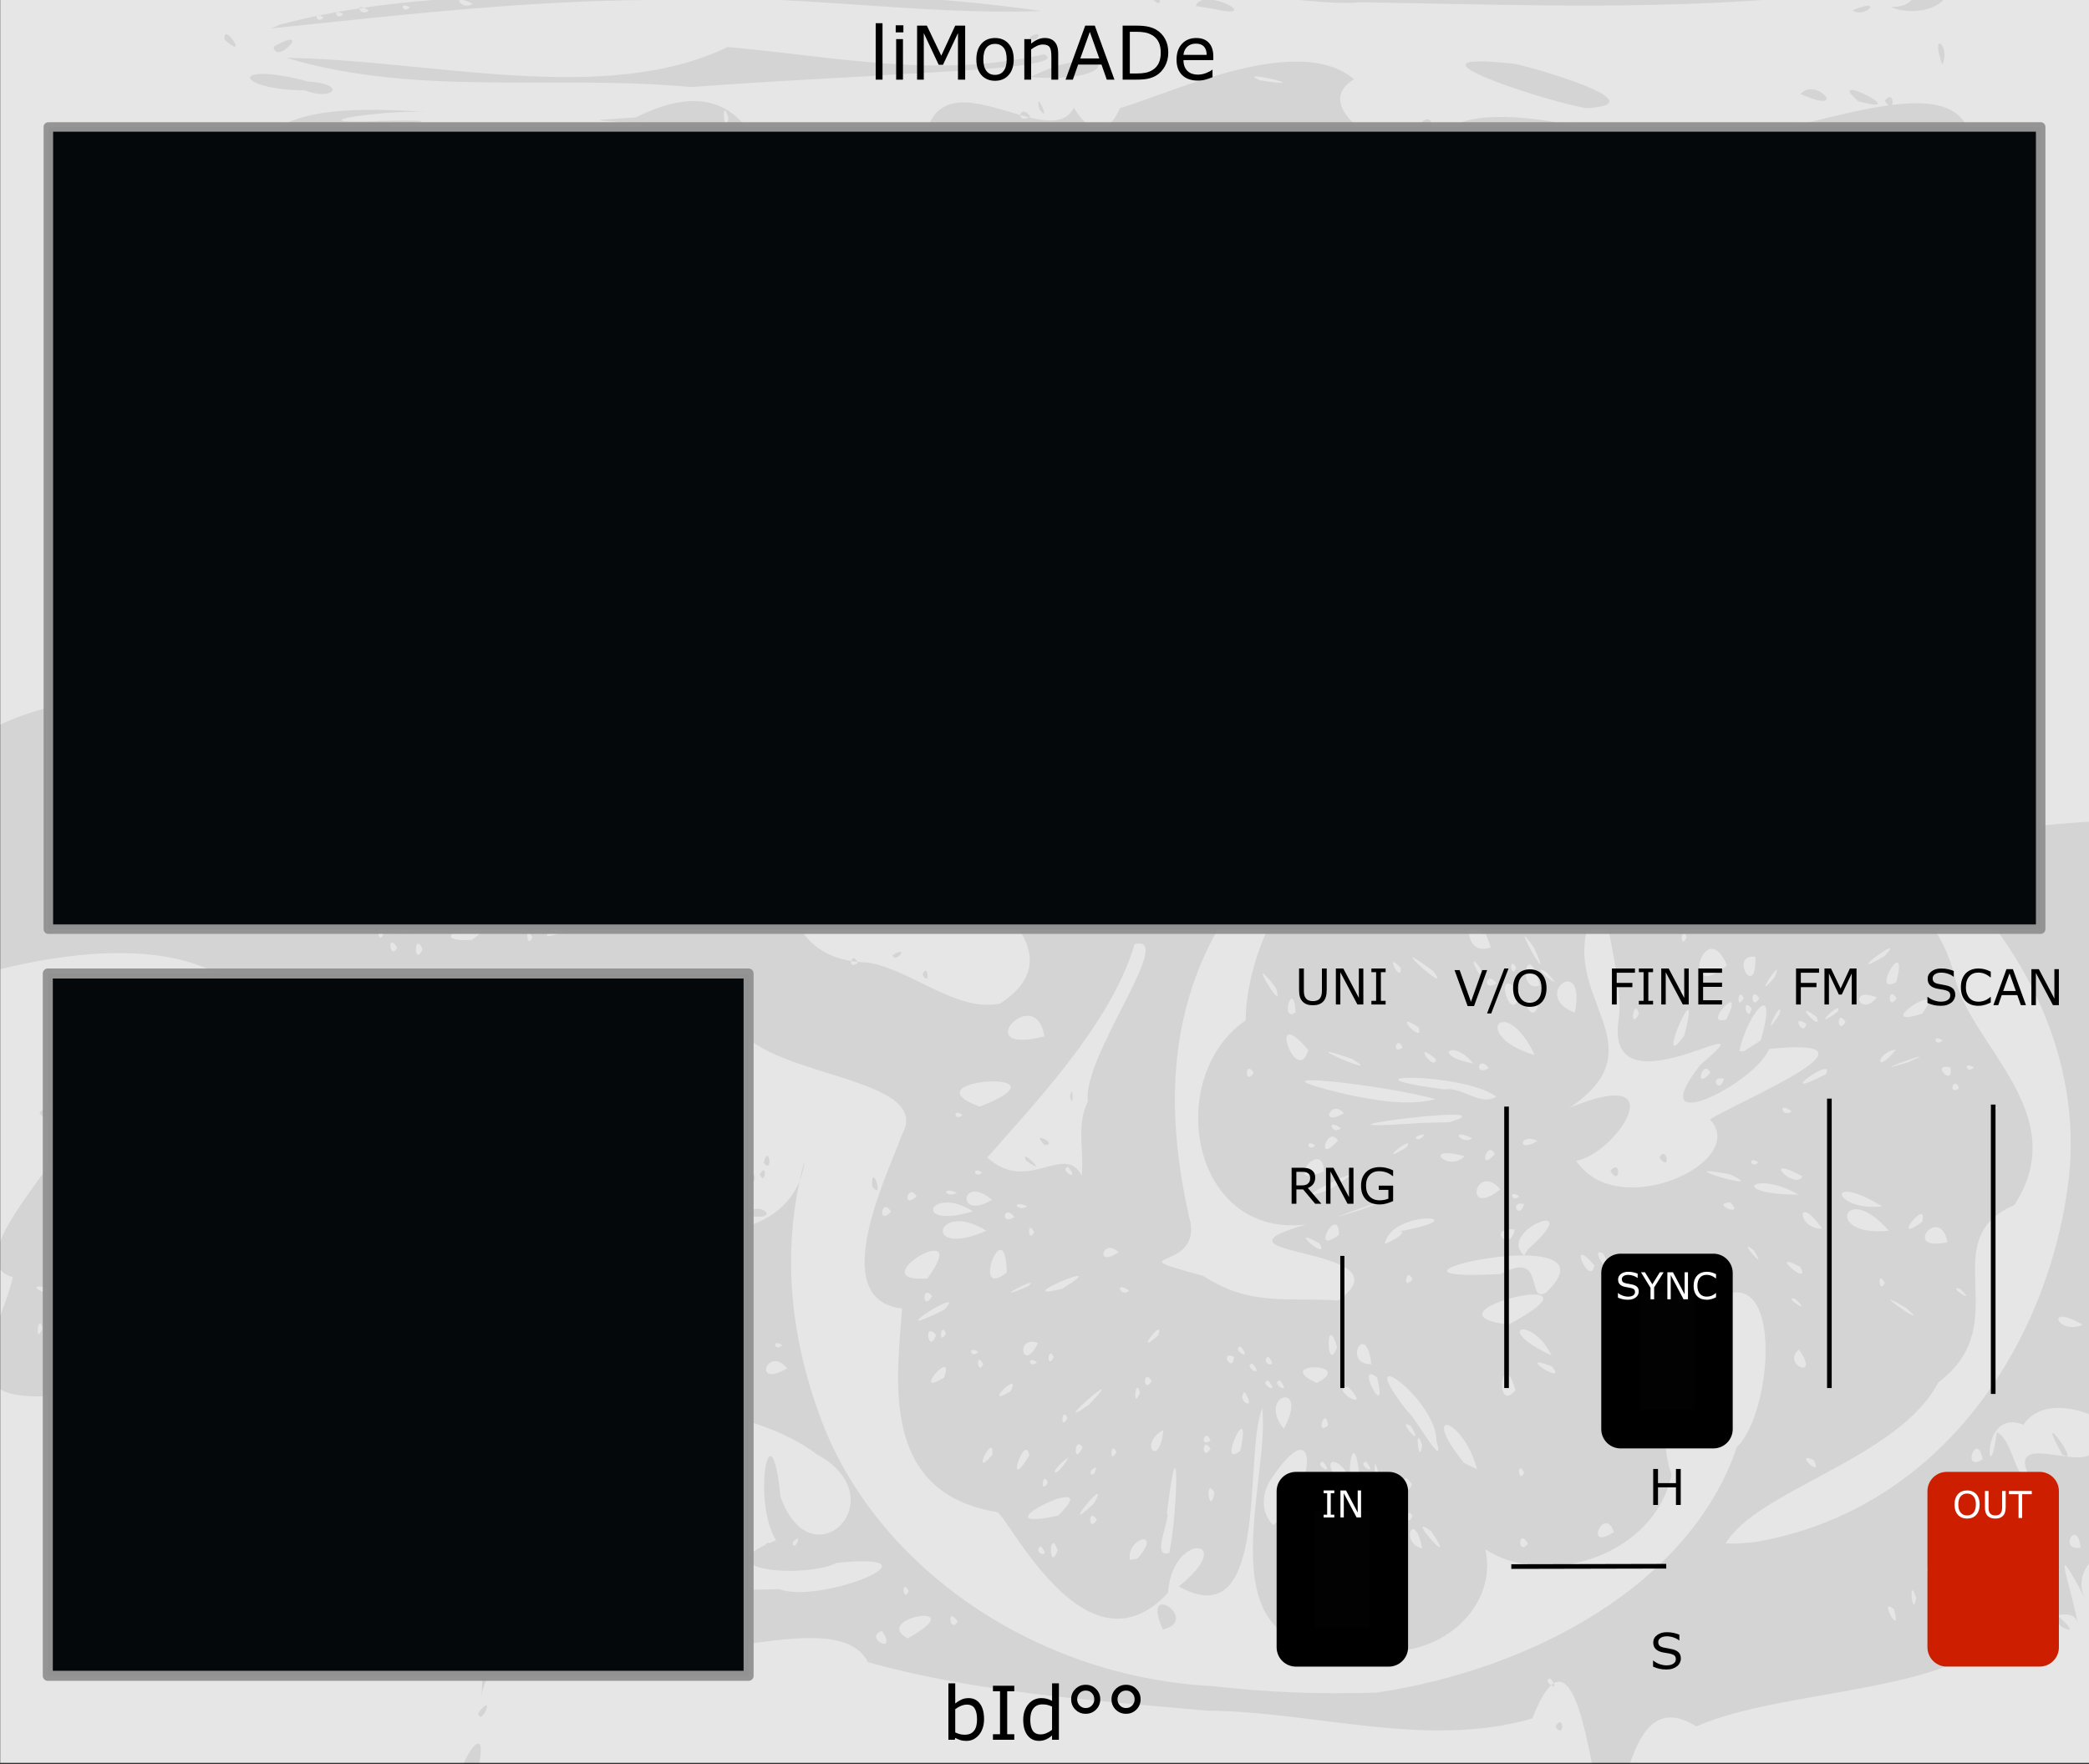 <?xml version="1.0" encoding="UTF-8" standalone="no"?>
<svg
   xmlns:osb="http://www.openswatchbook.org/uri/2009/osb"
   xmlns:dc="http://purl.org/dc/elements/1.1/"
   xmlns:cc="http://creativecommons.org/ns#"
   xmlns:rdf="http://www.w3.org/1999/02/22-rdf-syntax-ns#"
   xmlns:svg="http://www.w3.org/2000/svg"
   xmlns="http://www.w3.org/2000/svg"
   xmlns:sodipodi="http://sodipodi.sourceforge.net/DTD/sodipodi-0.dtd"
   xmlns:inkscape="http://www.inkscape.org/namespaces/inkscape"
   inkscape:version="1.0 (4035a4fb49, 2020-05-01)"
   sodipodi:docname="LIMONADE.svg"
   width="450"
   height="380"
   viewBox="0 0 119.062 100.542"
   version="1.1"
   id="svg12553">
  <rect x="0" y="0" width="119.062" height="100.542" fill="#333333" stroke="none"/>
  <sodipodi:namedview
     inkscape:document-rotation="0"
     inkscape:current-layer="svg12553"
     inkscape:window-maximized="1"
     inkscape:window-y="-11"
     inkscape:window-x="-11"
     inkscape:cy="61.862536"
     inkscape:cx="-155.01628"
     inkscape:zoom="1.7566022"
     showgrid="false"
     id="namedview79"
     inkscape:window-height="2066"
     inkscape:window-width="3840"
     inkscape:pageshadow="2"
     inkscape:pageopacity="0"
     guidetolerance="10"
     gridtolerance="10"
     objecttolerance="10"
     borderopacity="1"
     bordercolor="#666666"
     pagecolor="#ffffff" />
  <defs
     id="defs12547">
    <linearGradient
       osb:paint="solid"
       id="linearGradient4708">
      <stop
         id="stop4706"
         offset="0"
         style="stop-color:#ececec;stop-opacity:1;" />
    </linearGradient>
    <filter
       id="filter4696"
       style="color-interpolation-filters:sRGB">
      <feColorMatrix
         id="feColorMatrix4692"
         result="colormatrix"
         values="0 0 0 0 1 0 0 0 0 0 0 0 0 0 0 1 0 0 0 0 0 "
         in="SourceGraphic" />
      <feBlend
         id="feBlend4694"
         result="fbSourceGraphic"
         mode="multiply"
         in2="BackgroundImage" />
      <feColorMatrix
         id="feColorMatrix4762"
         values="0 0 0 -1 0 0 0 0 -1 0 0 0 0 -1 0 0 0 0 1 0"
         in="fbSourceGraphic"
         result="fbSourceGraphicAlpha" />
      <feColorMatrix
         in="fbSourceGraphic"
         result="colormatrix"
         values="1 0 0 0 0 0 1 0 0 0 0 0 1 0 0 0 0 0 5 -1 "
         id="feColorMatrix4764" />
      <feComposite
         k4="0"
         k3="0"
         k1="0"
         result="composite"
         k2="0.3"
         operator="arithmetic"
         id="feComposite4766"
         in2="colormatrix" />
    </filter>
  </defs>
  <g
     id="layer1"
     transform="matrix(0.999,0,0,1.001,-26.578,-161.566)">
    <path
       inkscape:connector-curvature="0"
       id="path33453"
       d="M 26.617,161.38 H 145.853 v 100.396 H 26.617 Z m 0,0"
       style="fill:#e6e6e6;fill-opacity:1;fill-rule:nonzero;stroke:none;stroke-width:0.323" />
  </g>
  <path
     inkscape:connector-curvature="0"
     id="path895"
     d="m 25.877,103.462 c -0.293,-2.759 2.545,-6.685 1.133,-1.695 -0.064,0.322 0.027,2.781 -1.133,1.695 z m 65.146,-1.409 C 90.462,99.251 89.505,92.412 87.329,97.945 81.303,99.68 74.955,97.547 68.8,97.496 62.305,96.913 55.724,96.476 49.471,94.733 47.587,91.026 37.089,96.455 36.918,92.396 34.201,90.642 28.222,92.75 27.431,96.668 28.329,89.549 16.908,91.077 13.934,86.334 c -1.774,-3.456 1.298,-0.948 1.749,-0.85 2.059,-3.961 -10.461,-3.892 -3.284,-5.664 1.315,-1.622 6.069,-1.064 1.419,-2.933 -4.85,-0.587 -5.318,6.407 -10.965,2.676 -6.074,0.362 -2.791,-3.66 -2.123,-6.774 -3.028,-0.866 2.235,-5.972 3.417,-8.524 C 5.477,59.333 15.368,64.158 15.551,59.547 13.734,52.933 4.931,53.899 -0.84,55.458 -5.598,54.588 -3.045,49.246 -3.613,46.113 -4.145,41.647 3.467,39.571 7.635,39.756 10.718,40.767 9.071,48.179 10.618,47.717 10.204,43.806 9.946,33.821 10.816,33.88 c -0.024,1.977 -0.469,8.496 0.288,7.686 1.033,-10.621 1.503,-21.291 2.854,-31.88 1.022,-3.587 5.463,-3.617 10.363,-3.305 -2.602,-0.139 -8.091,0.751 -2.318,0.505 6.741,-0.124 -5.962,0.647 0.292,0.933 6.617,0.301 -5.999,1.075 0.585,0.409 5.52,1.268 1.566,7.646 -2.348,3.641 -4.864,-2.268 -4.346,2.274 0.139,2.144 9.518,0.042 2.712,11.207 4.169,16.274 -0.58,5.152 3.065,13.697 -4.706,15.396 -1.551,3.261 5.788,6.983 5.37,4.458 -1.217,-1.041 -6.619,-3.372 -2.743,-4.4 2.907,3.394 5.506,8.769 11.411,5.316 -5.215,-2.606 7.019,-8.157 5.265,-9.709 -4.058,2.429 -9.684,-5.959 -5.941,-4.455 -4.783,-3.054 -3.84,-9.583 0.085,-12.862 4.318,-1.73 11.547,-3.669 11.039,3.065 -0.079,5.537 -2.508,15.123 6.361,16.33 7.207,0.539 2.024,-8.01 3.523,-11.606 -0.637,-3.377 -1.615,-10.08 4.021,-6.904 2.309,-2.779 -9.53,-6.419 -1.265,-7.459 8.095,-3.277 -7.693,-3.168 -4.614,-9.155 0.682,-5.648 7.202,0.565 8.555,-2.162 2.086,3.405 3.106,-1.66 2.66,0.019 3.333,-1.043 10.221,-4.272 13.312,-1.644 -3.551,2.106 6.032,6.648 5.892,2.58 2.219,-1.335 12.232,0.834 5.046,1.235 2.212,1.19 2.171,4.184 4.247,3.798 0.317,7.982 -0.316,15.983 0.448,23.952 4.489,-0.433 -2.453,7.676 3.629,3.906 7.197,-3.655 8.7,-11.845 8.24,-18.449 0.299,-5.134 -5.625,-9.556 -5.646,-13.806 4.129,-0.104 14.633,-5.177 13.166,1.95 0.989,12.643 3.608,25.752 -1.119,38.088 5.684,-0.838 18.981,-3.075 18.587,4.222 -1.336,2.93 1.616,10.621 0.202,10.387 -1.231,-6.169 -9.956,-1.849 -7.637,2.014 5.042,2.111 9.814,5.055 8.202,10.319 0,1.976 0,3.953 0,5.929 -2.662,-0.077 2.909,5.675 -2.535,5.062 -3.71,0.2 -10.634,2.524 -9.024,5.449 -2.105,-3.914 -0.912,-1.133 -0.429,1.476 -0.224,-1.631 -3.078,0.706 -3.719,-1.059 -1.195,5.059 -12.654,4.428 -18.038,6.826 -4.709,-2.967 -3.754,8.198 -5.664,3.661 z M 78.49,96.465 c 8.876,-1.337 17.871,-6.182 20.503,-13.998 2.078,-1.93 2.747,-11.153 -1.448,-8.251 0.062,3.902 -3.755,5.452 -2.277,9.837 -1.205,5.837 -10.969,7.552 -12.945,1.066 5.405,3.811 1.014,10.454 -5.36,8.746 -8.566,0.658 -4.542,-9.31 -5.02,-13.618 -1.086,2.66 0.467,13.1 -4.76,10.166 3.457,-2.735 -0.375,-3.195 -0.614,0.371 -4.569,4.901 -8.877,-3.961 -9.722,-4.604 -6.785,-1.08 -5.7,-7.699 -5.435,-11.607 -4.467,-0.488 -0.631,-8.033 -0.016,-9.888 1.875,-3.257 -7.31,-3.277 -9.209,-5.995 -5.778,-1.203 -13.132,7.675 -5.32,9.916 3.709,2.973 8.65,1.228 8.984,-2.451 -1.309,4.841 -0.884,9.8 0.883,14.562 3.033,8.408 12.083,14.846 22.334,15.377 3.12,0.362 6.277,0.482 9.422,0.371 z M 66.271,92.867 c -1.308,-2.927 2.224,-0.506 0,0 z M 42.527,69.257 c 0.693,-1.01 2.231,0.445 0,0 z m 7.177,-1.642 c -0.06,-1.552 0.75,0.945 0,0 z m -7.071,-0.489 c 0.513,-0.816 0.513,0.816 0,0 z m 0.67,-0.193 c 0.452,-0.802 0.32,0.754 0,0 z m 0.223,-0.664 c 0.287,-1.174 0.557,0.718 0,0 z m -6.251,-0.788 c 0.627,-0.127 0.316,-0.064 0,0 z M 36.824,65.116 c 0.288,-0.916 0.98,0.14 0,0 z m 2.122,-0.307 c 2.284,-0.962 -0.59,0.783 0,0 z M 35.707,64.347 c 0.41,-0.775 0.731,0.394 0,0 z m 3.016,-0.117 c 0.441,-0.749 0.662,0.927 0,0 z m -3.058,-0.518 c 1.058,-0.633 0.18,0.51 0,0 z m 3.952,-2.184 c 0.841,-0.992 0.644,0.838 0,0 z m -1.005,-1.08 c 1.475,-2.459 1.754,2.395 0,0 z m 49.749,35.209 c -0.607,0.142 0.759,0.936 0,0 z M 50.266,92.946 c -1.102,0.418 0.956,1.422 0,0 z m 1.462,0.431 c 3.872,-2.147 -2.142,-1.209 0,0 z M 54.585,92.412 c -0.662,-0.927 -0.441,0.749 0,0 z m 57.904,-0.229 c -0.607,0.142 0.759,0.936 0,0 z M 74.029,91.457 c 0.782,-2.413 -2.545,1.057 0,0 z m 33.91,0.257 c -0.966,-0.815 0.511,1.809 0,0 z m 8.481,-1.136 c -1.032,-4.064 -1.257,0.374 -0.018,0.625 l 0.009,-0.313 z m -7.211,0.483 c -0.468,-1.418 -0.192,1.348 0,0 z m 4.803,0.193 c -0.662,-0.927 -0.441,0.749 0,0 z M 44.42,90.57 c 2.357,0.901 9.694,-2.137 3.283,-1.497 -1.855,0.922 -7.884,0.407 -3.471,-1.279 -1.404,-2.289 -0.296,-7.982 0.253,-2.487 1.776,4.989 6.69,0.09 2.075,-2.418 -3.863,-2.898 -10.735,-3.059 -14.8,-3.653 -4.026,1.703 -13.573,7.848 -4.301,8.915 -2.116,0.927 -9.421,-0.2 -2.451,1.618 6.355,1.307 12.943,0.951 19.412,0.801 z m -9.942,-0.104 c -0.939,-1.25 3.485,0.539 0,0 z m 5.585,-0.949 c 1.386,-1.12 0.639,0.901 0,0 z M 28.726,89.195 c 0.907,-0.625 0.475,0.458 0,0 z m 14.801,-1.03 c 0.513,-0.816 0.513,0.816 0,0 z M 28.361,87.554 c -1.765,-1.104 0.757,-0.411 0,0 z m -0.32,-1.058 c -1.098,-0.951 0.686,-3.616 0.334,-1.099 z m 3.886,-7.129 c 0.249,-0.702 0.112,0.986 0,0 z m 19.866,11.308 c -0.452,-0.802 -0.32,0.754 0,0 z m 65.302,-0.38 c -1.037,-3.17 -0.524,0.987 0,0 z m -3.337,-0.489 c -1.079,-1.328 0.009,1.072 0,0 z m 0.742,-0.326 c -0.607,0.142 0.759,0.936 0,0 z m -4.286,0.036 c -0.61,-0.932 -0.406,0.825 0,0 z M 75.848,89.158 c 0.433,-4.403 -3.036,-0.903 0,0 z M 64.838,88.825 c 1.48,-1.732 -0.683,-1.173 -0.433,0.086 z m 1.808,-0.322 c 0.529,-2.714 0.561,-8.007 -0.138,-2.257 0.256,0.183 -0.958,2.638 0.138,2.257 z m 7.398,-0.092 c -1.216,0.042 0.89,0.923 0,0 z m 5.227,0.129 c -0.774,-0.68 -0.143,1.164 0,0 z M 59.313,88.117 c -0.53,0.41 0.723,0.783 0,0 z m 0.969,0.241 c -0.515,-1.416 -0.515,1.416 0,0 z m 20.777,-0.097 c -0.444,-2.323 -1.317,-0.336 0,0 z m 18.969,-0.37 c 10.712,-1.853 16.561,-11.367 17.793,-20.042 2.066,-13.543 -12.022,-27.054 -27.945,-26.058 -8.332,0.352 -16.881,4.007 -20.309,10.893 -3.08,5.243 -3.079,11.013 -1.789,16.686 0.923,3.24 -4.496,1.888 0.801,3.348 2.717,1.778 4.91,1.199 7.692,1.404 4.345,-3.141 -8.515,-2.447 -1.749,-4.357 3.72,-0.778 6.383,-2.198 1.275,-0.259 -7.754,2.294 -9.764,-7.94 -4.805,-11.347 0.029,-4.126 3.274,-11.939 9.097,-8.444 -1.624,-8.849 16.177,-4.757 10.527,2.735 -1.671,4.498 4.015,7.207 -1.166,10.692 6.169,-2.569 2.614,2.652 0.381,3.014 2.364,3.562 9.902,0.069 7.626,-2.362 1.95,-1.174 10.554,-4.729 3.373,-4.011 -0.78,1.961 -7.345,5.278 -3.917,0.905 4.476,-3.82 -5.602,3.225 -4.649,-2.651 0.54,-4.456 -5.057,-14.71 4.458,-13.501 5.521,2.974 13.138,4.721 14.682,11.13 0.845,3.876 6.807,7.806 3.401,13.014 -4.657,2.022 0.181,6.736 -4.33,10.106 -2.288,4.365 -10.29,6.106 -12.122,9.179 l 0.67,0.01 z M 91.783,66.739 c 0.605,-0.773 0.585,0.947 0,0 z m 2.793,-0.772 c 0.441,-0.749 0.662,0.927 0,0 z m 24.009,22.246 c -0.178,-1.758 -1.328,0.19 0,0 z M 45.494,87.677 c -0.661,0.241 -0.099,0.798 0,0 z m 36.092,-0.396 c -1.722,-1.293 1.69,2.556 0,0 z m 5.505,0.69 c -0.585,-0.947 -0.605,0.773 0,0 z m 30.16,-0.085 c -0.315,-0.793 -0.687,0.483 0,0 z M 79.256,86.573 c -1.337,-1.639 0.25,2.672 0,0 z m 12.729,0.746 c -0.524,-1.578 -1.769,1.159 0,0 z M 72.57,86.92 c 2.496,-2.021 2.652,-6.793 -0.109,-2.64 -0.545,0.783 -0.641,1.922 0.109,2.64 z M 60.302,86.38 c 2.997,-2.843 -5.048,1.091 0,0 z m 2.214,0.241 c -0.513,-0.816 -0.513,0.816 0,0 z m 17.984,-0.193 c -0.32,-0.754 -0.452,0.802 0,0 z M 16.494,86.343 c -0.315,-0.793 -0.687,0.483 0,0 z m 45.862,-0.668 c 1.066,-1.921 -2.245,2.143 0,0 z m 6.862,-0.609 c -0.591,-0.987 -0.279,1.5 0,0 z M 20.425,83.705 c -1.701,-0.629 -0.147,2.544 0,0 z m 56.166,1.203 c 1.147,-1.197 -2.194,-2.879 0,0 z M 115.705,84.226 c -1.51,-2.857 3.306,-0.183 3.609,-1.626 4.671,0.313 -2.078,-4.287 -3.983,-1.402 -2.594,-1.018 -1.976,4.159 -1.529,0.431 0.935,0.389 1.054,2.892 1.904,2.596 z m 1.825,-1.342 c -1.723,-3.103 1.237,0.847 0,0 z m 1.973,-1.009 c 0.249,-0.702 0.112,0.986 0,0 z m 0.876,0.101 c 0.687,-0.483 0.315,0.793 0,0 z M 78.602,84.1 c -0.585,-2.385 0.017,2.855 0,0 z m 1.868,0.494 c -0.758,-1.153 -0.395,1.06 0,0 z m -20.746,-0.097 c -0.32,-0.754 -0.452,0.802 0,0 z m 17.761,-0.315 c -0.367,-3.743 -1.027,1.546 0,0 z m -2.081,-0.108 c -0.607,0.142 0.759,0.936 0,0 z M 62.473,83.624 c -0.661,0.241 -0.099,0.798 0,0 z m 21.714,0.111 c -0.824,-3.013 -3.341,-3.559 -0.744,-0.358 z m 2.681,0.184 c -0.452,-0.802 -0.32,0.754 0,0 z M 60.914,83.049 c -1.24,0.843 -0.856,1.459 0,0 z m 14.489,0.254 c -0.607,0.142 0.759,0.936 0,0 z m 2.457,0 c -0.607,0.142 0.759,0.936 0,0 z m 25.518,-0.082 c -1.238,-0.59 0.574,1.162 0,0 z m 18.787,0.311 c -0.513,-0.816 -0.513,0.816 0,0 z M 58.669,82.95 c -0.252,-1.391 -1.456,2.364 0,0 z m 54.33,0.224 c -0.325,-1.69 -1.237,0.774 0,0 z M 56.561,82.914 c 0.12,-1.426 -1.312,1.523 0,0 z m -36.046,0.04 c -0.585,-0.947 -0.605,0.773 0,0 z m 45.79,-1.448 c -1.448,0.767 -0.22,2.26 0,0 z m 56.531,1.158 c 0.712,-1.642 6.224,-0.914 1.078,-2.311 -2.515,-0.996 -4.241,2.137 -1.078,2.311 z m -59.203,0.097 c -0.32,-0.754 -0.452,0.802 0,0 z m 7.063,-0.085 c 0.701,-3.325 -1.437,1.221 0,0 z m -8.997,-0.195 c -0.502,-0.732 -0.532,1.216 0,0 z m 7.296,0.087 c -0.513,-0.816 -0.513,0.816 0,0 z m 12.064,-0.193 c -0.468,-1.418 -0.192,1.348 0,0 z m 0.814,-0.252 c -0.016,-2.462 -5.035,-5.967 -1.619,-1.642 0.321,0.15 2.18,3.519 1.619,1.642 z m -12.878,-0.026 c -0.315,-0.793 -0.687,0.483 0,0 z M 14.721,80.637 c 0.18,-1.257 -1.419,1.019 0,0 z m 58.448,0.798 c 1.509,-2.796 -1.575,-1.961 0,0 z m 7.247,-0.157 c -0.98,-0.59 0.908,1.547 0,0 z M 75.697,81.228 c -0.143,-1.164 -0.774,0.68 0,0 z m 52.278,-0.204 c -0.769,-1.418 -0.632,1.385 0,0 z M 60.841,80.83 c -0.32,-0.754 -0.452,0.802 0,0 z M 5.994,79.865 c -0.656,-2.382 -0.485,2.231 0,0 z m 56.052,0.212 c 2.599,-2.722 -2.587,1.789 0,0 z m 8.891,-0.743 c -0.53,0.502 0.761,1.196 0,0 z m 5.899,-0.3 c -1.192,0.09 1.535,1.627 0,0 z m 9.543,0.202 c -0.805,-2.679 -1.243,1.423 0,0 z m -21.405,0.147 c -0.249,-1.037 -0.458,1.101 0,0 z m -21.5,-0.036 c -0.821,0.051 -1.614,0.1 0,0 z m 14.122,-0.053 c 0.701,-1.372 -1.755,1.053 0,0 z m 20.893,-0.786 c -1.352,-1.052 0.675,2.758 0,0 z m -3.434,0.312 c 2.287,-1.187 -2.636,-1.191 0,0 z m -2.778,-0.149 c -0.607,0.142 0.759,0.936 0,0 z m 0.67,0 c -0.607,0.142 0.759,0.936 0,0 z M 53.803,78.514 c 0.678,-1.841 -1.964,1.215 0,0 z m 11.841,0.193 c -0.513,-0.816 -0.513,0.816 0,0 z m 28.485,-0.193 c -1.941,-2.349 -4.031,-2.342 -0.65,0.073 l 0.407,0.163 z M 8.182,77.19 c -2.53,-0.86 0.02,2.84 0,0 z m 80.273,0.688 c -2.291,-0.885 0.985,1.227 0,0 z m 14.068,-0.971 c -1.018,0.884 1.293,1.819 0,0 z m -57.659,1.077 c -1.123,-1.367 -2.02,1.208 0,0 z M 71.382,77.706 c -0.607,0.142 0.759,0.936 0,0 z m -15.344,0.036 c -0.452,-0.802 -0.32,0.754 0,0 z m 16.233,-0.434 c -0.53,0.41 0.723,0.783 0,0 z m 5.884,0.448 c -0.262,-2.595 -1.695,-0.005 0,0 z M 35.004,77.627 c 7.723,-0.607 -3.151,-2.13 -3.866,-0.095 1.255,0.314 2.587,0.18 3.866,0.095 z m 24.101,-0.002 c -0.658,-0.401 -0.402,0.447 0,0 z M 70.336,77.333 c -0.895,-0.407 -0.071,0.995 0,0 z m -10.277,0.023 c -0.32,-0.754 -0.452,0.802 0,0 z m -0.901,-0.82 c -1.373,-0.452 -0.838,1.802 0,0 z m 29.274,0.716 c -1.127,-2.317 -3.451,-1.603 0,0 z M 55.754,77.046 c -0.658,-0.401 -0.402,0.447 0,0 z M 70.712,76.74 c -0.607,0.142 0.759,0.936 0,0 z m 5.496,0.033 c -0.659,-2.207 -0.631,1.709 0,0 z m 17.697,0.196 c -0.662,-0.927 -0.441,0.749 0,0 z M 8.898,76.391 c -0.769,-1.418 -0.632,1.385 0,0 z m 7.658,-0.008 c -0.748,-1.056 0.316,1.355 0,0 z m 2.043,-1.44 c 2.811,-1.743 2.963,-7.42 0.42,-2.158 -0.54,0.711 -2.149,5.16 -0.42,2.158 z m 25.984,1.717 c -0.658,-0.401 -0.402,0.447 0,0 z M 11.135,76.344 c 1.927,-1.001 2.693,-4.922 4.128,-0.981 4.297,-1.462 -5.226,-4.587 -4.156,-0.1 -0.391,0.241 -1.407,1.751 0.028,1.081 z m 6.441,-1.691 c -1.484,0.916 0.008,2.185 0,0 z M 36.251,75.857 c 2.087,-0.86 -6.968,-0.704 -8.962,-0.995 -4.039,-0.771 -3.768,0.616 0.232,0.659 2.881,0.365 5.825,0.762 8.73,0.336 z m 17.105,0.228 c -0.758,-0.857 -0.437,1.178 0,0 z m 12.655,0.016 c 0.438,-1.198 -1.53,1.386 0,0 z m -12.096,-0.097 c -0.32,-0.754 -0.452,0.802 0,0 z M 2.419,75.715 c -0.249,-1.037 -0.458,1.101 0,0 z m 3.076,-0.097 c -0.789,-3.63 -3.015,2.381 0,0 z m 1.616,0.193 c -0.32,-0.754 -0.452,0.802 0,0 z m 7.149,-0.193 c -1.93,-1.863 -2.253,1.88 0,0 z m 79.314,0.007 c -2.761,-2.401 -3.219,1.228 0,0 z M 9.345,75.426 c 0.32,-1.461 -1.391,1.528 0,0 z m 109.359,0.076 c -2.233,-1.295 -1.425,0.634 0,0 z m -32.729,-0.006 c 6.497,-3.491 -5.512,-0.691 0,0 z m -32.171,-0.842 c 1.572,-1.632 -3.996,1.978 0,0 z m 54.847,-0.102 c -2.73,-1.604 1.742,1.519 0,0 z M 3.09,74.653 c -0.513,-0.816 -0.513,0.816 0,0 z M 8.358,74.46 C 14.588,74.023 4.243,71.114 7.512,74.85 7.821,74.825 8.071,74.562 8.358,74.46 Z M 102.311,74.023 c -0.828,-0.217 1.158,1.059 0,0 z m -5.39,0.164 c -0.265,-1.911 -2.13,0.755 0,0 z m -78.934,-0.535 c -0.607,0.142 0.759,0.936 0,0 z m 35.146,0.229 c -0.605,-0.773 -0.585,0.947 0,0 z m 7.409,-0.435 c 3.274,-1.981 -3.345,0.838 0,0 z m 27.555,0.24 c 4.647,-4.404 -12.275,-0.542 -2.561,-1.077 2.571,-1.409 1.424,1.675 2.561,1.077 z m 4.802,-0.192 c -1.699,-2.161 -1.539,1.893 0,0 z m 18.794,-0.051 c -0.828,-0.217 1.157,1.059 0,0 z M 3.145,73.552 c -1.947,-0.695 -0.761,0.452 0,0 z m 61.214,0.008 c -0.907,-0.625 -0.475,0.458 0,0 z m -58.388,-0.331 c -0.101,-1.241 -1.236,0.812 0,0 z m 52.635,0.073 c 0.876,-0.767 -2.619,1.133 0,0 z m -23.648,-0.837 c -4.444,-3.871 -2.808,3.548 0,0 z m 72.462,0.644 c -0.452,-0.802 -0.32,0.754 0,0 z M 18.393,72.916 c -0.61,-0.932 -0.406,0.825 0,0 z m 34.457,-0.048 c 2.765,-3.709 -3.953,0.279 0,0 z m 4.528,-0.338 c -0.058,-3.624 -2.112,1.663 0,0 z m 23.123,0.386 c -0.321,-0.825 -0.612,0.746 0,0 z M 102.606,72.202 c -2.015,-1.053 0.685,1.284 0,0 z m -11.736,-0.09 c -1.627,-1.872 -0.219,1.35 0,0 z m 0.489,-0.686 c -1.075,-0.455 1.413,2.536 0,0 z m 8.614,-0.145 c -1.179,-0.972 0.959,1.519 0,0 z m -62.761,0.167 c -0.658,-0.401 -0.402,0.447 0,0 z m 26.534,-0.076 c -0.864,-0.886 -1.398,0.946 0,0 z m 23.346,-0.177 c 3.51,-3.106 -1.856,-1.053 -0.223,0.356 z m -79.534,0.092 c -0.315,-0.793 -0.687,0.483 0,0 z m 28.204,-0.043 c -2.027,-2.231 -3.733,1.066 0,0 z m 39.446,-0.377 c -2.048,-1.164 0.646,1.154 0,0 z m 4.441,-0.668 c 4.939,-0.881 -0.291,-1.351 -0.721,0.669 0.096,0.083 1.614,-0.807 0.721,-0.669 z m 31.347,0.594 c -0.419,-2.195 -2.677,0.61 0,0 z m -24.666,-0.722 c -1.611,-0.154 -0.287,1.433 0,0 z m -30.108,0.076 c -2.875,-1.818 -3.738,1.63 0,0 z m 20.101,0.221 c -0.037,-1.805 -1.744,1.324 0,0 z M 19.774,69.985 c -0.607,0.142 0.759,0.936 0,0 z m 39.167,0.229 c -0.452,-0.802 -0.32,0.754 0,0 z m 48.703,-0.074 c -2.523,-2.937 -3.739,0.401 0,0 z M 8.898,70.021 c -0.452,-0.802 -0.32,0.754 0,0 z m 6.567,-0.113 c -0.15,-1.012 -0.893,1.478 0,0 z m 88.382,0.113 c -1.5,-2.143 -1.447,0.059 0,0 z m 5.708,-0.386 c 0.388,-1.493 -1.927,1.41 0,0 z M 3.742,69.104 c -1.02,-2.181 0.031,3.567 0,0 z m 35.763,0.724 c -0.82,-1.296 -0.422,0.836 0,0 z M 15.976,69.213 c -0.607,0.142 0.759,0.936 0,0 z m 39.489,-0.176 c -2.484,-1.548 -3.562,1.075 0,0 z m 2.36,0.33 c -0.637,-0.807 -0.853,0.533 0,0 z M 50.787,69.056 c -0.553,-0.89 -0.793,0.857 0,0 z M 3.238,68.428 c -0.53,0.41 0.723,0.783 0,0 z m 22.975,0.434 c -2.286,-1.586 -5.264,-0.48 -0.865,-0.037 z m 60.655,-0.237 c -0.872,-0.241 -0.307,0.978 0,0 z m 11.752,-0.096 c -1.216,0.042 0.89,0.923 0,0 z m 8.663,0.227 c -3.335,-2.023 -2.813,0.299 0,0 z m -48.728,-0.02 c -1.07,-0.376 -0.501,0.403 0,0 z m -2.019,-0.356 c -1.798,-1.518 -2.062,1.258 0,0 z m 19.221,-0.578 c 3.947,-2.417 -3.718,1.38 0,0 z m -23.517,0.396 c -0.459,-0.835 -0.909,0.767 0,0 z M 85.514,67.782 c -1.421,-1.631 -2.159,1.718 0,0 z m 1.07,0.385 c -0.658,-0.401 -0.402,0.447 0,0 z m 15.923,-0.081 c -2.523,-1.457 -4.123,-0.006 0,0 z M 54.534,67.964 c -1.07,-0.376 -0.501,0.403 0,0 z m 7.476,-5.199 c -0.396,-2.458 5.104,-9.583 2.651,-8.955 -1.317,4.596 -6.011,9.409 -8.388,12.161 2.316,2.108 4.355,-0.865 5.374,1.022 0.16,-1.402 -0.324,-2.891 0.364,-4.227 z m -3.515,3.395 c -0.499,-0.885 1.452,1.021 0,0 z m 1.043,-0.901 c -0.925,-0.906 0.874,-0.01 0,0 z m 1.45,-2.767 c 0.192,-0.887 0.192,0.887 0,0 z m 37.628,4.442 c -4,-0.761 2.533,1.185 0,0 z m 4.114,0.109 c -2.504,-1.35 -0.459,0.843 0,0 z M 55.977,66.816 c -0.658,-0.401 -0.402,0.447 0,0 z m 4.905,-0.306 c -0.607,0.142 0.759,0.936 0,0 z m 14.578,0.241 c -0.088,-2.009 -2.5,1.146 0,0 z m 24.752,-0.514 c -0.658,-0.401 -0.402,0.447 0,0 z M 83.473,65.897 c -2.559,-0.686 -0.925,0.96 0,0 z m 1.72,-0.122 c -0.422,-0.886 -0.982,1.117 0,0 z m -5.027,-0.386 c 0.583,-0.889 -1.989,1.212 0,0 z m -5.199,-0.117 c -0.658,-0.401 -0.402,0.447 0,0 z m 1.289,-0.269 c -0.582,-0.95 -1.332,1.479 0,0 z m 11.374,0.028 c -0.993,-0.513 -1.248,0.737 0,0 z m -6.453,-0.377 c -0.924,0.086 -0.279,0.571 0,0 z m 2.731,0.216 c -1.384,-0.657 -0.581,0.458 0,0 z m -7.484,-0.574 c -0.907,-0.625 -0.475,0.458 0,0 z m 6.2,-0.339 c 3.887,-1.192 -9.531,0.553 -2.338,0.09 0.777,-0.066 1.559,-0.065 2.338,-0.09 z M 54.86,63.534 c -0.658,-0.401 -0.402,0.447 0,0 z m 21.731,-0.076 c -0.68,-0.894 -1.483,0.829 0,0 z M 55.842,63.072 c 5.625,-2.207 -4.37,-1.612 2.45e-4,-10e-7 z m 46.273,0.258 c -0.907,-0.625 -0.475,0.458 0,0 z M 21.782,62.393 c 4.352,-3.274 -7.197,-5.803 -2.523,-1.579 0.22,0.959 1.348,3.696 2.523,1.579 z m 0.297,-2.216 c 0.513,-0.816 0.513,0.816 0,0 z m 91.76,2.972 c -0.658,-0.401 -0.402,0.447 0,0 z M 81.817,62.652 c -2.377,-0.749 -11.979,-1.891 -4.874,-0.235 1.587,0.313 3.263,0.618 4.874,0.235 z m 3.468,-0.157 c -2.084,-1.457 -9.499,-1.257 -2.927,-0.404 0.982,-0.167 2.038,0.996 2.927,0.404 z M 7.558,62.3 c -0.513,-0.816 -0.513,0.816 0,0 z M 111.666,62.022 c -0.315,-0.793 -0.687,0.483 0,0 z M 98.262,61.484 c -0.872,-0.241 -0.307,0.978 0,0 z m 5.809,-0.262 c 0.609,-1.194 -3.271,1.675 0,0 z M 71.453,61.142 c -0.513,-0.816 -0.513,0.816 0,0 z m 26.027,0 c -0.422,-0.886 -0.982,1.117 0,0 z M 111.163,60.836 c -1.2,-0.28 0.214,1.194 0,0 z m -74.898,-0.08 c -0.32,-0.754 -0.452,0.802 0,0 z m 48.591,0.117 c -0.637,-0.807 -0.853,0.533 0,0 z m 23.905,-0.333 c 2.443,-1.062 -3.099,0.959 0,0 z m 3.737,0.292 c -0.658,-0.401 -0.402,0.447 0,0 z M 77.061,60.352 c -3.973,-1.377 2.201,1.318 0,0 z m 6.901,0.259 c -1.107,-1.436 -2.476,-0.47 0,0 z m 3.509,-0.475 c -1.687,-3.612 -3.777,-1.131 0,0 z m -5.629,0.233 c -1.448,-1.231 -0.07,0.796 0,0 z M 108.063,59.816 c -1.134,0.147 -1.261,1.552 0,0 z m -33.498,0.023 c -2.434,-2.833 -0.654,2.231 0,0 z m 25.788,-0.542 c 1.03,-3.557 -0.692,-1.717 -1.223,0.602 l 0.247,0.026 z m -20.411,0.409 c -0.315,-0.793 -0.687,0.483 0,0 z m 16.044,-0.665 c 1.156,-4.351 -1.843,2.491 0,0 z m -36.462,0.026 c -0.497,-3.14 -4.413,1.13 0,0 z m 51.188,0.221 c -0.658,-0.401 -0.402,0.447 0,0 z M 80.838,58.538 c -1.666,-1.063 0.416,1.124 0,0 z m 22.112,-0.179 c -0.915,-0.652 -0.189,0.799 0,0 z M 41.902,58.323 c -0.658,-0.401 -0.402,0.447 0,0 z m 56.483,-0.215 c 1.223,-2.418 -1.505,0.448 0,0 z m 6.802,0.139 c -0.513,-0.816 -0.513,0.816 0,0 z m -3.769,-0.434 c 0.288,-1.198 -1.231,1.881 0,0 z m 2.099,0.122 c -1.548,-1.089 0.501,1.065 0,0 z M 73.845,57.704 c -0.117,-2.049 -0.948,0.628 0,0 z m 13.814,-0.376 c -1.318,-1.019 -0.338,1.249 0,0 z m 2.1,0.387 c 0.671,-3.468 -2.584,-0.97 0,0 z m 3.655,0.08 c -0.282,-1.075 -0.6,1.035 0,0 z m 16.136,-0.021 c 1.635,-2.211 -3.099,0.987 0,0 z m -9.723,-0.312 c -0.653,-0.732 -0.186,1.012 0,0 z m 4.915,0.204 c 0.376,-0.858 -1.789,1.29 0,0 z M 18.952,57.508 c -0.308,-2.463 -2.135,0.052 0,0 z m 38.049,-0.314 c 5.666,-3.653 -4.617,-8.644 -5.908,-9.738 -5.562,-4.981 -9.497,7.263 -1.605,7.404 2.487,0.431 5.074,2.865 7.513,2.334 z m -4.426,-1.65 c 0.32,-0.754 0.452,0.802 0,0 z M 50.857,54.447 c 1.058,-0.633 0.18,0.51 0,0 z m 3.114,-1.738 c -1.557,-1.124 1.768,0.514 0,0 z m -0.391,-0.838 c 0.637,-0.807 0.853,0.533 0,0 z m 53.395,4.973 c -1.698,-0.667 -0.957,1.196 0,0 z M 86.644,56.603 c -1.694,-1.99 -0.488,2.231 0,0 z M 24.021,56.368 c -0.588,0.446 0.864,1.193 0,0 z m 48.683,-0.091 c -1.959,-2.503 0.693,1.913 0,0 z m 23.316,0.136 c -0.946,0.178 0.199,1.006 0,0 z m 3.358,0.483 c -0.32,-0.754 -0.452,0.802 0,0 z m 0.894,0 c -0.513,-0.816 -0.513,0.816 0,0 z m 7.819,0 c -0.513,-0.816 -0.513,0.816 0,0 z M 25.005,55.843 c -0.129,-1.142 -0.866,2.915 0,0 z m 103.417,0.45 c -0.895,-0.407 -0.07,0.995 0,0 z M 87.758,56.171 c -0.692,-2.912 -1.392,0.447 0,0 z m -2.454,-0.124 c -0.637,-0.807 -0.853,0.533 0,0 z m 15.824,-0.329 c 0.711,-1.572 -1.451,1.681 0,0 z m 6.948,0.26 c 0.756,-2.896 -1.571,0.84 0,0 z M 81.693,55.351 c -3.224,-2.399 1.249,1.655 0,0 z m 6.42,0.044 c -1.19,-0.646 1.528,1.545 0,0 z m 10.32,-0.369 c -1.268,-3.016 -2.816,2.322 0,0 z m 1.615,-0.495 c -1.549,-0.184 0.075,2.573 0,0 z m -20.208,0.64 c -1.025,-1.109 0.033,0.989 0,0 z m 4.525,-0.004 c -0.964,-1.273 0.296,1.292 0,0 z m 2.056,-0.009 c -0.452,-0.802 -0.32,0.754 0,0 z M 48.888,54.88 c -0.315,-0.793 -0.687,0.483 0,0 z m 38.538,-0.88 c -1.707,-2.414 1.388,3.057 0,0 z m 19.995,0.483 c 1.427,-1.531 -2.733,1.612 0,0 z M 84.969,54 c -1.204,-3.761 -2.059,0.728 4.05e-4,0 z M 84.299,53.035 c 0.321,-0.825 0.612,0.746 0,0 z m -60.209,1.062 c -0.517,-1.112 -0.517,1.112 0,0 z m -1.452,-0.097 c -0.61,-0.932 -0.406,0.825 0,0 z m 4.263,-0.434 c 3.214,-2.393 -3.899,0.214 0,0 z m -2.844,-0.744 c -0.223,-3.609 -3.37,1.674 0,0 z m -0.636,-0.366 c 0.452,-0.802 0.32,0.754 0,0 z m 6.926,0.965 c -0.452,-0.802 -0.32,0.754 0,0 z m 65.794,0 c -0.32,-0.754 -0.452,0.802 0,0 z M 21.856,53.228 c -0.452,-0.802 -0.32,0.754 0,0 z m 10.17,-0.086 c 2.661,-2.154 -2.876,1 0,0 z m 54.542,-1.154 c -0.563,-3.949 -0.972,2.512 0,0 z M 26.436,51.877 c -0.32,-0.754 -0.452,0.802 0,0 z m 40.772,-0.193 c 0.404,-1.35 -1.03,1.579 0,0 z m 7.037,0.193 c -0.441,-0.749 -0.662,0.927 0,0 z m 15.521,-0.562 c -0.509,-2.184 -0.943,2.057 0,0 z m 15.872,0.461 c 0.549,-1.33 -1.593,1.287 0,0 z M 60.729,51.394 c -0.517,-1.112 -0.517,1.112 0,0 z m 23.986,-0.193 c -0.466,-1.111 -0.236,1.042 0,0 z m -0.528,-0.459 c -0.649,-1.82 -1.508,0.446 0,0 z M 103.378,50.08 c -0.248,-1.605 -0.513,3.09 0,0 z m -78.841,0.168 c -0.459,-0.835 -0.909,0.767 0,0 z m 53.988,-0.389 c -1.437,-1.565 0.033,1.474 0,0 z M 36.077,49.56 c -0.022,-1.846 -1.161,1.6 0,0 z m -0.731,-0.386 c -0.472,-0.337 -0.729,2.37 0,0 z m 3.815,0.269 c -3.188,-1.451 1.29,1.363 0,0 z m 62.981,0.069 c 0.92,-2.691 -1.544,1.481 0,0 z m -80.794,0.125 c -0.658,-0.401 -0.402,0.447 0,0 z m 63.425,-0.167 c -0.124,-2.768 -2.172,0.36 0,0 z m 4.995,-0.73 c -1.555,-1.8 0.215,2.461 0,0 z m -55.849,0.048 c -0.756,-0.912 -0.756,0.912 0,0 z m 6.651,-0.494 c -0.878,0.277 -0.409,1.275 0,0 z m 41.605,0.494 c -0.513,-0.816 -0.513,0.816 0,0 z m 10.5,-0.579 c -0.594,-2.05 -0.296,1.89 0,0 z m -4.915,-0.23 c -0.382,-1.514 -0.445,2.036 0,0 z m -47.699,0.232 c -0.583,-0.437 -0.489,0.969 0,0 z m 46.519,-1.109 c -0.385,0.747 0.534,1.864 0,0 z m -66.066,1.022 c -0.315,-0.793 -0.687,0.483 0,0 z m 3.12,-0.313 c -1.531,-1.668 -0.775,1.153 0,0 z m 42.831,-0.024 c -0.607,0.142 0.759,0.936 0,0 z m -48.907,0 c -0.724,-1.216 -0.576,0.937 0,0 z m 71.054,-0.302 c -0.811,-3.275 -2.683,-0.342 0,0 z m -41.736,-0.06 c -0.774,-0.68 -0.143,1.164 0,0 z m 6.479,0.204 c -0.452,-0.802 -0.32,0.754 0,0 z m -30.665,-0.94 c -1.771,0.332 0.23,1.028 0,0 z m 13.35,0.168 c -3.351,-0.673 -0.056,1.179 0,0 z M 23.349,46.629 c -0.607,0.142 0.759,0.936 0,0 z M 12.249,46.279 c -0.452,-0.802 -0.32,0.754 0,0 z m 6.926,-0.193 c -0.513,-0.816 -0.513,0.816 0,0 z m 30.83,-0.216 c -0.895,-0.407 -0.07,0.995 0,0 z m -1.923,-0.09 c 0.309,-1.234 -1.441,1.139 0,0 z m 44.371,0.112 c -0.452,-0.802 -0.32,0.754 0,0 z m 0.595,-0.627 c -0.53,0.41 0.723,0.783 0,0 z m 0.451,0.205 c -0.607,0.142 0.759,0.936 0,0 z M 47.548,45.132 c -0.715,-1.399 -1.036,0.846 0,0 z M 20.962,44.445 c -0.903,-1.472 -0.744,1.323 0,0 z m 55.182,-0.428 c 6.823,-1.085 5.13,-12.352 2.116,-12.07 -1.669,7.317 -2.07,-3.145 -1.941,-5.577 -0.524,-1.885 -1.797,-0.086 -2.167,-2.767 -4.178,3.209 -1.918,9.994 -2.405,14.615 -0.023,2.372 0.644,6.198 4.397,5.8 z m -2.532,-7.711 c -1.051,-2.253 3.053,0.016 0,0 z m 1.352,-0.699 c -0.477,-5.945 1.699,-0.687 0,0 z m -3.25,-1.039 c 1.107,-1.41 0.876,1.122 0,0 z m 2.505,-5.662 c 0.145,-4.292 0.145,4.292 0,0 z m -0.919,-3.088 c 0.17,-1.557 0.17,1.557 0,0 z M 52.239,43.758 c -0.774,-0.68 -0.143,1.164 0,0 z M 23.292,43.522 c 1.772,-1.777 -0.737,-1.328 0,0 z m 24.866,0.131 c -0.658,-0.401 -0.402,0.447 0,0 z M 22.079,43.276 c -0.584,-0.712 -0.268,1.154 0,0 z m 24.574,-0.502 c -2.303,-2.931 0.656,2.113 0,0 z m 22.37,-0.021 c -0.828,-0.217 1.157,1.059 0,0 z m -1.256,-1.493 c -0.32,-0.754 -0.452,0.802 0,0 z m 3.423,-0.45 c -0.619,-1.269 -0.684,1.437 0,0 z m 29.306,-0.901 c -0.605,-0.773 -0.585,0.947 0,0 z m -7.234,-0.493 c 0.78,-1.407 -1.868,1.255 0,0 z M 69.665,39.354 C 66.148,36.117 71.516,26.969 69.098,26.43 c -0.216,4.172 -2.97,9.311 0.567,12.924 z m -31.132,-0.723 c -1.925,-0.936 2.146,1.936 0,0 z m 52.355,0.527 c -0.724,-1.212 -0.833,0.838 0,0 z m 10.679,-0.186 c 1.929,-1.701 11.32,-7.65 4.154,-7.107 0.037,2.552 -6.247,5.998 -4.154,7.107 z m 3.314,-4.79 c 0.089,-1.891 0.917,0.166 0,0 z m 2.092,-0.233 c 0.07,-0.995 0.895,0.407 0,0 z m -41.353,3.982 c -0.416,-1.645 -0.023,2.592 0,0 z m 46.044,0.354 c 0.054,-1.573 -1.822,0.74 0,0 z M 36.936,37.979 c -0.841,-0.992 -0.644,0.838 0,0 z m -1.289,-0.31 c -0.658,-0.401 -0.402,0.447 0,0 z m 31.939,-1.572 c -0.53,0.502 0.761,1.196 0,0 z m -1.95,-1.4 c 1.164,-2.67 -2.162,-9.734 -1.027,-3.086 0.017,0.674 0.817,6.995 1.027,3.086 z M 22.675,34.549 c -0.615,-2.113 -2.693,0.998 0,0 z m 41.122,-1.705 c -0.658,-0.401 -0.402,0.447 0,0 z m 2.316,-7.418 c -0.46,-3.008 -0.086,3.446 0,0 z m -10.074,0.007 c -1.854,-1.316 -0.097,0.827 0,0 z m 4.245,-0.579 c -0.605,-0.773 -0.585,0.947 0,0 z m 9.942,-0.193 c -0.32,-0.754 -0.452,0.802 0,0 z m 5.786,-0.74 c 0.822,-2.035 -1.593,-0.152 0,0 z M 39.891,23 c -0.658,-0.401 -0.402,0.447 0,0 z m 24.412,-0.269 c -0.513,-0.816 -0.513,0.816 0,0 z m 6.578,-1.681 c -1.157,-2.644 -3.564,-2.343 0,0 z m -7.926,-1 c 1.591,-2.832 -0.356,-4.169 -0.542,-0.372 -0.624,0.393 -0.176,2.711 0.542,0.372 z m 5.872,0.713 c -1.968,-1.39 0.775,1.246 0,0 z M 57.825,19.063 c -0.452,-0.802 -0.32,0.754 0,0 z m 16.141,-0.416 c 1.127,-1.51 -3.655,1.689 0,0 z m -1.62,-0.549 c -0.513,-0.816 -0.513,0.816 0,0 z M 58.942,17.711 c -0.82,-1.296 -0.422,0.836 0,0 z m 15.57,-0.417 c 2.661,-3.408 -5.132,-2.384 -1.608,0.37 l 0.898,-0.058 z m -3.262,-0.563 c -0.898,-0.728 0.717,2.121 0,0 z M 63.633,15.696 c -0.315,-0.793 -0.687,0.483 0,0 z m 7.678,-0.349 c 0.878,-3.542 -1.905,1.103 0,0 z m -11.7,-0.048 c -0.517,-1.112 -0.517,1.112 0,0 z m 3.913,-1.204 c -0.087,-4.029 -1.096,2.362 0,0 z m 11.502,-0.147 c -1.202,-1.099 -1.142,1.665 0,0 z M 60.356,11.499 c -0.271,-4.837 -0.493,3.803 0.004,0.225 z m 11.767,0.689 c -0.191,-5.487 -1.869,3.791 0,0 z M 18.393,11.921 c -0.441,-0.749 -0.662,0.927 0,0 z m 44.793,-0.386 c -0.32,-0.754 -0.452,0.802 0,0 z m -44.682,-0.193 c -0.513,-0.816 -0.513,0.816 0,0 z m 2.996,0.028 c -0.993,-0.513 -1.248,0.737 0,0 z m 49.653,-1.041 c -0.53,0.41 0.723,0.783 0,0 z m 2.699,0.087 c 0.863,-1.841 -2.102,-1.34 0,0 z M 108.982,8.881 c -0.165,-4.276 -0.714,3.489 0,0 z M 17.945,9.028 c -0.583,-0.437 -0.489,0.969 0,0 z m 3.185,-0.135 c -1.384,-0.657 -0.581,0.458 0,0 z M 54.636,8.716 c -0.658,-0.401 -0.402,0.447 0,0 z m 2.741,-0.269 c -0.32,-0.754 -0.452,0.802 0,0 z m 0,-0.405 c -1.602,-0.92 -2.309,1.378 0,0 z m 1.28,0.288 c -0.658,-0.401 -0.402,0.447 0,0 z m 0.061,-1.696 c -0.637,-0.807 -0.853,0.533 0,0 z M 71.794,4.576 c 3.622,0.551 -1.6,-0.704 0,0 z M 92.453,102.074 c 0.097,-1.216 0.617,0.554 0,0 z m -0.206,-0.896 c 0.249,-0.702 0.112,0.986 0,0 z m -3.592,-2.783 c 0.513,-0.816 0.513,0.816 0,0 z M 27.251,97.633 c 1.066,-1.35 0.144,0.857 0,0 z m 6.147,-4.385 c -0.57,-1.326 1.28,0.799 0,0 z m 84.076,-0.547 c -2.416,-2.655 1.884,1.001 0,0 z m 2.028,-0.016 c 0.249,-0.702 0.112,0.986 0,0 z m -0.209,-2.762 c -0.583,-0.985 1.204,0.647 0,0 z M 14.403,87.103 c 0.249,-1.037 0.458,1.101 0,0 z M 11.85,85.076 c -5.458,-4.525 3.539,-1.726 0,0 z m -7.157,-3.216 c 0.668,-1.591 0.717,1.294 0,0 z M -2.65,78.852 C -5.163,75.251 1.518,73.132 -1.632,78.03 l -0.427,0.487 z M 2.252,63.41 c 1.18,-1.045 0.639,1.069 0,0 z m 7.005,-4.331 c 1.924,-3.092 3.693,2.189 0,0 z M 28.893,52.07 c 0.32,-0.754 0.452,0.802 0,0 z m -0.22,-0.767 c 0.152,-1.034 1.21,0.736 0,0 z m 2.789,-0.777 c 0.452,-0.802 0.32,0.754 0,0 z m -3.23,-1.145 c -0.103,-1.087 0.765,0.61 0,0 z m 4.124,-1.365 c 0.513,-0.816 0.513,0.816 0,0 z m -2.123,-0.773 c 0.421,-1.877 1.591,0.517 0,0 z m -4.113,-0.439 c 0.839,-1.347 1.179,0.572 0,0 z m 4.795,-2.44 c 0.317,-2.126 2.866,0.361 0,0 z m 2.782,-4.08 c 0.687,-0.483 0.315,0.793 0,0 z M 10.909,27.503 c 0.312,-3.068 0.484,1.861 0,0 z m 0.547,-5.4 c -0.307,-2.504 1.148,-5.632 0.449,-0.979 -0.015,0.538 -0.49,3.968 -0.449,0.979 z M 30.946,21.137 C 30.677,16.095 29.925,6.98 38.839,9.271 40.557,6.23 29.763,7.143 36.256,6.689 43.761,2.892 44.551,11.698 43.982,15.876 43.043,20.076 33.103,20.687 30.946,21.137 Z m 3.797,-7.438 c 2.433,-3.49 -6.058,-1.135 -0.765,0.152 z m 4.315,-0.814 c -1.242,-1.454 0.509,1.405 0,0 z m 2.457,-6.177 c -0.468,-1.418 -0.192,1.348 0,0 z M 54.474,17.024 c 0.513,-0.709 0.09,1.031 0,0 z m 2.16,-0.021 c -0.826,-1.514 1.652,0.573 0,0 z m -1.489,-0.734 c 0.639,-0.789 0.377,1.061 0,0 z m -1.452,-0.103 c 0.452,-0.802 0.32,0.754 0,0 z m 2.478,-0.221 c 1.509,-0.853 1.208,0.785 0,0 z m -44.063,-0.889 c -0.053,-5.105 1.185,0.129 0,0 z m 42.144,0.145 c 0.513,-0.816 0.513,0.816 0,0 z m 2.011,0 c 0.513,-0.816 0.513,0.816 0,0 z m -36.639,-1.544 c 0.452,-0.802 0.32,0.754 0,0 z m -7.131,-2.043 c 0.249,-0.702 0.112,0.986 0,0 z m 0.139,-2.204 c 0.803,-4.581 -0.328,4.477 0,0 z M 32.854,7.952 c 2.732,-0.575 3.339,0.712 0,0 z M 80.836,7.192 c 0.992,-1.35 1.148,1.346 0,0 z M 59.242,6.218 c -0.33,-1.357 0.748,1.012 0,0 z M 90.387,6.165 C 87.902,5.722 79.128,2.847 86.287,3.634 c 0.733,0.1 8.491,2.305 4.099,2.531 z M 105.905,5.767 c -2.069,-1.829 3.344,0.913 0,0 z m 1.517,-0.023 c 0.605,-0.773 0.585,0.947 0,0 z m -4.803,-0.386 c 0.865,-1.022 2.865,1.265 0,0 z M 17.388,5.152 C 13.292,5.108 13.077,3.456 17.539,4.639 19.899,4.809 18.921,5.773 17.388,5.152 Z M 39.393,4.963 C 31.719,4.234 23.758,5.534 16.324,3.297 24.486,3.403 34.463,6.07 41.47,2.68 47.508,3.208 53.344,4.51 59.501,3.095 61.206,3.875 52.036,4.138 49.736,4.327 46.287,4.522 42.836,4.696 39.393,4.963 Z M 58.718,4.393 c 4.605,-2.288 5.71,0.424 0,0 z M 110.698,3.685 c -0.728,-2.08 0.519,-1.049 0,0 z M 15.6,2.656 c 2.331,-1.3 0.09,1.141 0,0 z M 12.799,2.257 c -0.111,-1.114 1.479,1.316 0,0 z M 58.662,2.142 c 0.907,-0.625 0.475,0.458 0,0 z M 15.936,1.407 c 8.975,-2.365 18.55,-1.418 27.803,-1.833 5.222,0.045 10.454,0.315 15.611,1.054 -7.297,0.265 -14.538,-1.087 -21.847,-0.632 -7.385,0.015 -14.718,0.862 -22.037,1.62 l 0.322,-0.143 z m 2.509,-0.412 c -0.658,-0.401 -0.402,0.447 0,0 z M 19.561,0.802 c -0.658,-0.401 -0.402,0.447 0,0 z m 1.457,-0.204 c -0.907,-0.625 -0.475,0.458 0,0 z m 2.341,-0.182 c -0.658,-0.401 -0.402,0.447 0,0 z m 3.579,-0.209 c -1.384,-0.657 -0.581,0.458 0,0 z m 11.506,-0.394 c -2.358,-0.291 -2.031,0.329 0,0 z m 67.137,0.777 c 1.898,-0.78 0.691,0.499 0,0 z M 68.146,0.342 c 0.43,-1.178 4.08,0.878 0.94,0.148 z m 39.611,0.051 c 2.556,0.079 0.784,-3.252 3.155,-0.561 -0.603,0.842 -2.19,1.002 -3.155,0.561 z M 77.552,0.129 c -3.026,0.311 -12.872,-1.515 -4.587,-0.754 11.323,0.762 22.705,0.564 34.029,-0.077 C 97.27,0.728 87.363,0.285 77.552,0.129 Z M 65.532,-0.24 c 0.474,-0.9 1.021,1.282 0,0 z"
     style="opacity:0.08;fill:#000000;stroke-width:0.208" />
  <path
     inkscape:connector-curvature="0"
     id="rect839"
     d="M 2.755,7.236 H 116.308 V 52.956 H 2.755 Z"
     style="opacity:1;fill:#04080a;fill-opacity:1;fill-rule:nonzero;stroke:#949494;stroke-width:0.542;stroke-linecap:square;stroke-linejoin:round;stroke-miterlimit:6.1;stroke-dasharray:none;stroke-dashoffset:0;stroke-opacity:0.987" />
  <path
     inkscape:connector-curvature="0"
     id="rect839-6"
     d="M 2.724,55.484 H 42.666 V 95.51 H 2.724 Z"
     style="opacity:1;fill:#04080a;fill-opacity:1;fill-rule:nonzero;stroke:#949494;stroke-width:0.572;stroke-linecap:square;stroke-linejoin:round;stroke-miterlimit:6.1;stroke-dasharray:none;stroke-dashoffset:0;stroke-opacity:0.988" />
  <path
     inkscape:connector-curvature="0"
     id="path944"
     d="m 76.507,79.109 c 0,-7.531 0,-7.531 0,-7.531"
     style="fill:none;fill-rule:evenodd;stroke:#000000;stroke-width:0.236px;stroke-linecap:butt;stroke-linejoin:miter;stroke-opacity:1" />
  <path
     inkscape:connector-curvature="0"
     id="path946"
     d="m 85.866,79.109 c 0,-16.041 0,-16.041 0,-16.041"
     style="fill:none;fill-rule:evenodd;stroke:#000000;stroke-width:0.265px;stroke-linecap:butt;stroke-linejoin:miter;stroke-opacity:1" />
  <path
     inkscape:connector-curvature="0"
     id="path948"
     d="m 104.265,79.109 c 0,-16.493 0,-16.493 0,-16.493"
     style="fill:none;fill-rule:evenodd;stroke:#000000;stroke-width:0.265px;stroke-linecap:butt;stroke-linejoin:miter;stroke-opacity:1" />
  <path
     inkscape:connector-curvature="0"
     id="path948-9"
     d="m 113.602,79.446 c 0,-16.493 0,-16.493 0,-16.493"
     style="fill:none;fill-rule:evenodd;stroke:#000000;stroke-width:0.265px;stroke-linecap:butt;stroke-linejoin:miter;stroke-opacity:1" />
  <g
     transform="translate(29.366,-24.116)"
     id="g911">
    <path
       style="opacity:1;fill:#cd1f00;fill-opacity:1;fill-rule:nonzero;stroke:#cd1f00;stroke-width:2.2;stroke-linecap:butt;stroke-linejoin:round;stroke-miterlimit:8.2;stroke-dasharray:none;stroke-dashoffset:0;stroke-opacity:1;paint-order:normal"
       d="m 81.589,109.103 h 5.292 v 8.898 h -5.292 z"
       id="rect5282-9"
       inkscape:connector-curvature="0" />
    <g
       aria-label="OUT"
       style="font-style:normal;font-variant:normal;font-weight:normal;font-stretch:normal;font-size:2.117px;line-height:125%;font-family:sans-serif;-inkscape-font-specification:'sans-serif, Normal';font-variant-ligatures:normal;font-variant-caps:normal;font-variant-numeric:normal;font-feature-settings:normal;text-align:start;letter-spacing:0px;word-spacing:0px;writing-mode:lr-tb;text-anchor:start;fill:#000000;fill-opacity:1;stroke:none;stroke-width:0.265px;stroke-linecap:butt;stroke-linejoin:miter;stroke-opacity:1"
       id="text5206-7-4">
      <path
         d="m 83.269,109.27 q 0.094,0.103 0.144,0.253 0.051,0.15 0.051,0.34 0,0.19 -0.052,0.341 -0.051,0.15 -0.143,0.25 -0.095,0.104 -0.225,0.157 -0.129,0.053 -0.296,0.053 -0.162,0 -0.296,-0.054 -0.132,-0.054 -0.225,-0.156 -0.093,-0.102 -0.144,-0.251 -0.05,-0.149 -0.05,-0.34 0,-0.188 0.05,-0.337 0.05,-0.15 0.145,-0.256 0.091,-0.101 0.225,-0.155 0.135,-0.054 0.295,-0.054 0.165,0 0.297,0.055 0.132,0.054 0.224,0.154 z m -0.019,0.593 q 0,-0.3 -0.134,-0.462 -0.134,-0.163 -0.367,-0.163 -0.235,0 -0.369,0.163 -0.133,0.162 -0.133,0.462 0,0.303 0.136,0.464 0.136,0.16 0.366,0.16 0.229,0 0.365,-0.16 0.136,-0.161 0.136,-0.464 z"
         style="font-style:normal;font-variant:normal;font-weight:normal;font-stretch:normal;font-size:2.117px;font-family:sans-serif;-inkscape-font-specification:'sans-serif, Normal';font-variant-ligatures:normal;font-variant-caps:normal;font-variant-numeric:normal;font-feature-settings:normal;text-align:start;writing-mode:lr-tb;text-anchor:start;fill:#ffffff;fill-opacity:1;stroke-width:0.265px"
         id="path1055"
         inkscape:connector-curvature="0" />
      <path
         d="m 84.947,110.014 q 0,0.167 -0.037,0.292 -0.036,0.124 -0.12,0.207 -0.08,0.079 -0.186,0.115 -0.106,0.036 -0.248,0.036 -0.145,0 -0.252,-0.038 -0.107,-0.038 -0.181,-0.113 -0.084,-0.085 -0.121,-0.205 -0.036,-0.12 -0.036,-0.295 v -0.921 h 0.205 v 0.931 q 0,0.125 0.017,0.197 0.018,0.072 0.058,0.131 0.045,0.067 0.123,0.101 0.079,0.034 0.188,0.034 0.111,0 0.188,-0.033 0.078,-0.034 0.124,-0.102 0.04,-0.059 0.057,-0.134 0.018,-0.076 0.018,-0.189 v -0.936 h 0.205 z"
         style="font-style:normal;font-variant:normal;font-weight:normal;font-stretch:normal;font-size:2.117px;font-family:sans-serif;-inkscape-font-specification:'sans-serif, Normal';font-variant-ligatures:normal;font-variant-caps:normal;font-variant-numeric:normal;font-feature-settings:normal;text-align:start;writing-mode:lr-tb;text-anchor:start;fill:#ffffff;fill-opacity:1;stroke-width:0.265px"
         id="path1057"
         inkscape:connector-curvature="0" />
      <path
         d="m 86.436,109.275 h -0.55 v 1.357 h -0.205 v -1.357 h -0.55 v -0.182 h 1.304 z"
         style="font-style:normal;font-variant:normal;font-weight:normal;font-stretch:normal;font-size:2.117px;font-family:sans-serif;-inkscape-font-specification:'sans-serif, Normal';font-variant-ligatures:normal;font-variant-caps:normal;font-variant-numeric:normal;font-feature-settings:normal;text-align:start;writing-mode:lr-tb;text-anchor:start;fill:#ffffff;fill-opacity:1;stroke-width:0.265px"
         id="path1059"
         inkscape:connector-curvature="0" />
    </g>
  </g>
  <g
     transform="translate(4.178,-29.407)"
     id="g916">
    <path
       style="opacity:1;fill:#020202;fill-opacity:1;fill-rule:nonzero;stroke:#000000;stroke-width:2.2;stroke-linecap:butt;stroke-linejoin:round;stroke-miterlimit:8.2;stroke-dasharray:none;stroke-dashoffset:0;stroke-opacity:1;paint-order:normal"
       d="m 69.683,114.395 h 5.292 v 8.898 h -5.292 z"
       id="rect5282-9-4"
       inkscape:connector-curvature="0" />
    <g
       aria-label="IN"
       style="font-style:normal;font-variant:normal;font-weight:normal;font-stretch:normal;font-size:2.117px;line-height:125%;font-family:sans-serif;-inkscape-font-specification:'sans-serif, Normal';font-variant-ligatures:normal;font-variant-caps:normal;font-variant-numeric:normal;font-feature-settings:normal;text-align:start;letter-spacing:0px;word-spacing:0px;writing-mode:lr-tb;text-anchor:start;fill:#000000;fill-opacity:1;stroke:none;stroke-width:0.265px;stroke-linecap:butt;stroke-linejoin:miter;stroke-opacity:1"
       id="text5206-7-4-9">
      <path
         d="m 71.87,115.892 h -0.608 v -0.157 h 0.202 v -1.225 h -0.202 v -0.157 h 0.608 v 0.157 h -0.202 v 1.225 h 0.202 z"
         style="font-style:normal;font-variant:normal;font-weight:normal;font-stretch:normal;font-size:2.117px;font-family:sans-serif;-inkscape-font-specification:'sans-serif, Normal';font-variant-ligatures:normal;font-variant-caps:normal;font-variant-numeric:normal;font-feature-settings:normal;text-align:start;writing-mode:lr-tb;text-anchor:start;fill:#ffffff;fill-opacity:1;stroke-width:0.265px"
         id="path1063"
         inkscape:connector-curvature="0" />
      <path
         d="M 73.395,115.892 H 73.142 l -0.73,-1.377 v 1.377 h -0.191 v -1.539 h 0.317 l 0.666,1.257 v -1.257 h 0.191 z"
         style="font-style:normal;font-variant:normal;font-weight:normal;font-stretch:normal;font-size:2.117px;font-family:sans-serif;-inkscape-font-specification:'sans-serif, Normal';font-variant-ligatures:normal;font-variant-caps:normal;font-variant-numeric:normal;font-feature-settings:normal;text-align:start;writing-mode:lr-tb;text-anchor:start;fill:#ffffff;fill-opacity:1;stroke-width:0.265px"
         id="path1065"
         inkscape:connector-curvature="0" />
    </g>
  </g>
  <g
     id="text930"
     style="font-style:normal;font-variant:normal;font-weight:normal;font-stretch:normal;font-size:2.822px;line-height:125%;font-family:'DejaVu Sans Mono';-inkscape-font-specification:'DejaVu Sans Mono, Normal';font-variant-ligatures:normal;font-variant-caps:normal;font-variant-numeric:normal;font-feature-settings:normal;text-align:start;letter-spacing:0px;word-spacing:0px;writing-mode:lr-tb;text-anchor:start;fill:#000000;fill-opacity:1;stroke:none;stroke-width:0.265px;stroke-linecap:butt;stroke-linejoin:miter;stroke-opacity:1"
     aria-label="bId°°">
    <path
       inkscape:connector-curvature="0"
       id="path1068"
       style="font-style:normal;font-variant:normal;font-weight:normal;font-stretch:normal;font-size:4.233px;font-family:sans-serif;-inkscape-font-specification:'sans-serif, Normal';font-variant-ligatures:normal;font-variant-caps:normal;font-variant-numeric:normal;font-feature-settings:normal;text-align:start;writing-mode:lr-tb;text-anchor:start;stroke-width:0.265px"
       d="m 56.086,97.983 q 0,0.289 -0.083,0.521 -0.081,0.232 -0.219,0.389 -0.147,0.163 -0.322,0.246 -0.176,0.081 -0.387,0.081 -0.196,0 -0.343,-0.048 -0.147,-0.045 -0.289,-0.124 l -0.025,0.107 h -0.364 v -3.216 h 0.389 v 1.149 q 0.163,-0.134 0.347,-0.219 0.184,-0.087 0.413,-0.087 0.409,0 0.645,0.314 0.238,0.314 0.238,0.887 z m -0.401,0.01 q 0,-0.413 -0.136,-0.626 -0.136,-0.215 -0.44,-0.215 -0.169,0 -0.343,0.074 -0.174,0.072 -0.322,0.188 v 1.323 q 0.165,0.074 0.283,0.103 0.12,0.029 0.271,0.029 0.322,0 0.504,-0.211 0.184,-0.213 0.184,-0.666 z" />
    <path
       inkscape:connector-curvature="0"
       id="path1070"
       style="font-style:normal;font-variant:normal;font-weight:normal;font-stretch:normal;font-size:4.233px;font-family:sans-serif;-inkscape-font-specification:'sans-serif, Normal';font-variant-ligatures:normal;font-variant-caps:normal;font-variant-numeric:normal;font-feature-settings:normal;text-align:start;writing-mode:lr-tb;text-anchor:start;stroke-width:0.265px"
       d="m 57.808,99.155 h -1.215 V 98.84 h 0.403 v -2.449 h -0.403 v -0.314 h 1.215 v 0.314 h -0.403 v 2.449 h 0.403 z" />
    <path
       inkscape:connector-curvature="0"
       id="path1072"
       style="font-style:normal;font-variant:normal;font-weight:normal;font-stretch:normal;font-size:4.233px;font-family:sans-serif;-inkscape-font-specification:'sans-serif, Normal';font-variant-ligatures:normal;font-variant-caps:normal;font-variant-numeric:normal;font-feature-settings:normal;text-align:start;writing-mode:lr-tb;text-anchor:start;stroke-width:0.265px"
       d="m 60.351,99.155 h -0.389 v -0.242 q -0.167,0.145 -0.349,0.225 -0.182,0.081 -0.395,0.081 -0.413,0 -0.657,-0.318 -0.242,-0.318 -0.242,-0.883 0,-0.294 0.083,-0.523 0.085,-0.229 0.227,-0.391 0.141,-0.157 0.327,-0.24 0.188,-0.083 0.389,-0.083 0.182,0 0.322,0.039 0.141,0.037 0.296,0.118 v -1 h 0.389 z m -0.389,-0.568 v -1.325 q -0.157,-0.07 -0.281,-0.097 -0.124,-0.027 -0.271,-0.027 -0.327,0 -0.508,0.227 -0.182,0.227 -0.182,0.645 0,0.411 0.141,0.626 0.141,0.213 0.451,0.213 0.165,0 0.335,-0.072 0.169,-0.074 0.316,-0.19 z" />
    <path
       inkscape:connector-curvature="0"
       id="path1074"
       style="font-style:normal;font-variant:normal;font-weight:normal;font-stretch:normal;font-size:4.233px;font-family:sans-serif;-inkscape-font-specification:'sans-serif, Normal';font-variant-ligatures:normal;font-variant-caps:normal;font-variant-numeric:normal;font-feature-settings:normal;text-align:start;writing-mode:lr-tb;text-anchor:start;stroke-width:0.265px"
       d="m 62.709,96.848 q 0,0.347 -0.24,0.587 -0.24,0.24 -0.589,0.24 -0.349,0 -0.589,-0.238 -0.24,-0.24 -0.24,-0.589 0,-0.347 0.24,-0.587 0.24,-0.24 0.589,-0.24 0.351,0 0.589,0.24 0.24,0.24 0.24,0.587 z m -0.341,0 q 0,-0.211 -0.138,-0.353 -0.138,-0.145 -0.349,-0.145 -0.211,0 -0.349,0.145 -0.138,0.143 -0.138,0.353 0,0.215 0.141,0.358 0.143,0.141 0.347,0.141 0.211,0 0.349,-0.145 0.138,-0.145 0.138,-0.353 z" />
    <path
       inkscape:connector-curvature="0"
       id="path1076"
       style="font-style:normal;font-variant:normal;font-weight:normal;font-stretch:normal;font-size:4.233px;font-family:sans-serif;-inkscape-font-specification:'sans-serif, Normal';font-variant-ligatures:normal;font-variant-caps:normal;font-variant-numeric:normal;font-feature-settings:normal;text-align:start;writing-mode:lr-tb;text-anchor:start;stroke-width:0.265px"
       d="m 65.008,96.848 q 0,0.347 -0.24,0.587 -0.24,0.24 -0.589,0.24 -0.349,0 -0.589,-0.238 -0.24,-0.24 -0.24,-0.589 0,-0.347 0.24,-0.587 0.24,-0.24 0.589,-0.24 0.351,0 0.589,0.24 0.24,0.24 0.24,0.587 z m -0.341,0 q 0,-0.211 -0.138,-0.353 -0.138,-0.145 -0.349,-0.145 -0.211,0 -0.349,0.145 -0.138,0.143 -0.138,0.353 0,0.215 0.141,0.358 0.143,0.141 0.347,0.141 0.211,0 0.349,-0.145 0.138,-0.145 0.138,-0.353 z" />
  </g>
  <g
     id="text930-7"
     style="font-style:normal;font-variant:normal;font-weight:normal;font-stretch:normal;font-size:2.822px;line-height:125%;font-family:'DejaVu Sans Mono';-inkscape-font-specification:'DejaVu Sans Mono, Normal';font-variant-ligatures:normal;font-variant-caps:normal;font-variant-numeric:normal;font-feature-settings:normal;text-align:start;letter-spacing:0px;word-spacing:0px;writing-mode:lr-tb;text-anchor:start;fill:#000000;fill-opacity:1;stroke:none;stroke-width:0.265px;stroke-linecap:butt;stroke-linejoin:miter;stroke-opacity:1"
     aria-label="liMonADe">
    <path
       inkscape:connector-curvature="0"
       id="path1079"
       style="font-style:normal;font-variant:normal;font-weight:normal;font-stretch:normal;font-size:4.233px;font-family:sans-serif;-inkscape-font-specification:'sans-serif, Normal';font-variant-ligatures:normal;font-variant-caps:normal;font-variant-numeric:normal;font-feature-settings:normal;text-align:start;writing-mode:lr-tb;text-anchor:start;stroke-width:0.265px"
       d="M 50.299,4.539 H 49.91 v -3.216 h 0.389 z" />
    <path
       inkscape:connector-curvature="0"
       id="path1081"
       style="font-style:normal;font-variant:normal;font-weight:normal;font-stretch:normal;font-size:4.233px;font-family:sans-serif;-inkscape-font-specification:'sans-serif, Normal';font-variant-ligatures:normal;font-variant-caps:normal;font-variant-numeric:normal;font-feature-settings:normal;text-align:start;writing-mode:lr-tb;text-anchor:start;stroke-width:0.265px"
       d="M 51.489,1.844 H 51.051 V 1.441 h 0.438 z m -0.025,2.695 H 51.076 V 2.23 h 0.389 z" />
    <path
       inkscape:connector-curvature="0"
       id="path1083"
       style="font-style:normal;font-variant:normal;font-weight:normal;font-stretch:normal;font-size:4.233px;font-family:sans-serif;-inkscape-font-specification:'sans-serif, Normal';font-variant-ligatures:normal;font-variant-caps:normal;font-variant-numeric:normal;font-feature-settings:normal;text-align:start;writing-mode:lr-tb;text-anchor:start;stroke-width:0.265px"
       d="M 55.01,4.539 H 54.6 V 1.887 L 53.745,3.692 H 53.501 L 52.651,1.887 V 4.539 H 52.269 V 1.461 h 0.558 l 0.821,1.714 0.794,-1.714 h 0.568 z" />
    <path
       inkscape:connector-curvature="0"
       id="path1085"
       style="font-style:normal;font-variant:normal;font-weight:normal;font-stretch:normal;font-size:4.233px;font-family:sans-serif;-inkscape-font-specification:'sans-serif, Normal';font-variant-ligatures:normal;font-variant-caps:normal;font-variant-numeric:normal;font-feature-settings:normal;text-align:start;writing-mode:lr-tb;text-anchor:start;stroke-width:0.265px"
       d="m 57.777,3.386 q 0,0.564 -0.289,0.891 -0.289,0.327 -0.775,0.327 -0.49,0 -0.779,-0.327 -0.287,-0.327 -0.287,-0.891 0,-0.564 0.287,-0.891 0.289,-0.329 0.779,-0.329 0.486,0 0.775,0.329 0.289,0.327 0.289,0.891 z m -0.401,0 q 0,-0.449 -0.176,-0.666 -0.176,-0.219 -0.488,-0.219 -0.316,0 -0.492,0.219 -0.174,0.217 -0.174,0.666 0,0.434 0.176,0.659 0.176,0.223 0.49,0.223 0.31,0 0.486,-0.221 0.178,-0.223 0.178,-0.661 z" />
    <path
       inkscape:connector-curvature="0"
       id="path1087"
       style="font-style:normal;font-variant:normal;font-weight:normal;font-stretch:normal;font-size:4.233px;font-family:sans-serif;-inkscape-font-specification:'sans-serif, Normal';font-variant-ligatures:normal;font-variant-caps:normal;font-variant-numeric:normal;font-feature-settings:normal;text-align:start;writing-mode:lr-tb;text-anchor:start;stroke-width:0.265px"
       d="M 60.312,4.539 H 59.923 V 3.225 q 0,-0.159 -0.019,-0.298 -0.019,-0.141 -0.068,-0.219 -0.052,-0.087 -0.149,-0.128 -0.097,-0.043 -0.252,-0.043 -0.159,0 -0.333,0.079 -0.174,0.079 -0.333,0.201 V 4.539 H 58.381 V 2.23 h 0.389 v 0.256 q 0.182,-0.151 0.376,-0.236 0.194,-0.085 0.399,-0.085 0.374,0 0.571,0.225 0.196,0.225 0.196,0.649 z" />
    <path
       inkscape:connector-curvature="0"
       id="path1089"
       style="font-style:normal;font-variant:normal;font-weight:normal;font-stretch:normal;font-size:4.233px;font-family:sans-serif;-inkscape-font-specification:'sans-serif, Normal';font-variant-ligatures:normal;font-variant-caps:normal;font-variant-numeric:normal;font-feature-settings:normal;text-align:start;writing-mode:lr-tb;text-anchor:start;stroke-width:0.265px"
       d="M 63.518,4.539 H 63.081 L 62.78,3.681 h -1.331 l -0.302,0.858 H 60.731 L 61.852,1.461 h 0.546 z M 62.654,3.33 62.114,1.819 61.572,3.33 Z" />
    <path
       inkscape:connector-curvature="0"
       id="path1091"
       style="font-style:normal;font-variant:normal;font-weight:normal;font-stretch:normal;font-size:4.233px;font-family:sans-serif;-inkscape-font-specification:'sans-serif, Normal';font-variant-ligatures:normal;font-variant-caps:normal;font-variant-numeric:normal;font-feature-settings:normal;text-align:start;writing-mode:lr-tb;text-anchor:start;stroke-width:0.265px"
       d="m 66.585,3.003 q 0,0.42 -0.184,0.761 -0.182,0.341 -0.486,0.529 -0.211,0.13 -0.471,0.188 -0.258,0.058 -0.682,0.058 H 63.985 V 1.461 h 0.769 q 0.451,0 0.715,0.066 0.267,0.064 0.451,0.178 0.314,0.196 0.49,0.523 0.176,0.327 0.176,0.775 z m -0.428,-0.006 q 0,-0.362 -0.126,-0.61 -0.126,-0.248 -0.376,-0.391 -0.182,-0.103 -0.387,-0.143 -0.205,-0.041 -0.49,-0.041 H 64.394 V 4.188 h 0.384 q 0.296,0 0.515,-0.043 0.221,-0.043 0.405,-0.161 0.229,-0.147 0.343,-0.387 Q 66.157,3.357 66.157,2.997 Z" />
    <path
       inkscape:connector-curvature="0"
       id="path1093"
       style="font-style:normal;font-variant:normal;font-weight:normal;font-stretch:normal;font-size:4.233px;font-family:sans-serif;-inkscape-font-specification:'sans-serif, Normal';font-variant-ligatures:normal;font-variant-caps:normal;font-variant-numeric:normal;font-feature-settings:normal;text-align:start;writing-mode:lr-tb;text-anchor:start;stroke-width:0.265px"
       d="m 69.152,3.425 h -1.701 q 0,0.213 0.064,0.372 0.064,0.157 0.176,0.258 0.107,0.099 0.254,0.149 0.149,0.05 0.327,0.05 0.236,0 0.473,-0.093 0.24,-0.095 0.341,-0.186 h 0.021 v 0.424 q -0.196,0.083 -0.401,0.138 -0.205,0.056 -0.43,0.056 -0.575,0 -0.897,-0.31 -0.322,-0.312 -0.322,-0.885 0,-0.566 0.308,-0.899 0.31,-0.333 0.814,-0.333 0.467,0 0.719,0.273 0.254,0.273 0.254,0.775 z M 68.774,3.127 q -0.002,-0.306 -0.155,-0.473 -0.151,-0.167 -0.461,-0.167 -0.312,0 -0.498,0.184 -0.184,0.184 -0.209,0.457 z" />
  </g>
  <g
     transform="translate(3.5e-6,-56.188)"
     aria-label="UNI"
     style="font-style:normal;font-variant:normal;font-weight:normal;font-stretch:normal;font-size:2.822px;line-height:125%;font-family:'DejaVu Sans Mono';-inkscape-font-specification:'DejaVu Sans Mono, Normal';font-variant-ligatures:normal;font-variant-caps:normal;font-variant-numeric:normal;font-feature-settings:normal;text-align:start;letter-spacing:0px;word-spacing:0px;writing-mode:lr-tb;text-anchor:start;fill:#000000;fill-opacity:1;stroke:none;stroke-width:0.265px;stroke-linecap:butt;stroke-linejoin:miter;stroke-opacity:1"
     id="text930-7-7">
    <path
       d="m 75.616,112.614 q 0,0.223 -0.05,0.39 -0.048,0.165 -0.16,0.276 -0.106,0.105 -0.248,0.153 -0.142,0.048 -0.331,0.048 -0.193,0 -0.336,-0.051 -0.143,-0.051 -0.241,-0.15 -0.112,-0.113 -0.161,-0.273 -0.048,-0.16 -0.048,-0.393 v -1.228 h 0.273 v 1.242 q 0,0.167 0.022,0.263 0.023,0.097 0.077,0.175 0.061,0.09 0.164,0.135 0.105,0.045 0.251,0.045 0.147,0 0.251,-0.044 0.103,-0.045 0.165,-0.136 0.054,-0.079 0.076,-0.179 0.023,-0.102 0.023,-0.252 v -1.249 h 0.273 z"
       style="font-style:normal;font-variant:normal;font-weight:normal;font-stretch:normal;font-size:2.822px;font-family:sans-serif;-inkscape-font-specification:'sans-serif, Normal';font-variant-ligatures:normal;font-variant-caps:normal;font-variant-numeric:normal;font-feature-settings:normal;text-align:start;writing-mode:lr-tb;text-anchor:start;stroke-width:0.265px"
       id="path1096"
       inkscape:connector-curvature="0" />
    <path
       d="m 77.704,113.438 h -0.338 l -0.973,-1.836 v 1.836 h -0.255 v -2.052 h 0.423 l 0.887,1.676 v -1.676 h 0.255 z"
       style="font-style:normal;font-variant:normal;font-weight:normal;font-stretch:normal;font-size:2.822px;font-family:sans-serif;-inkscape-font-specification:'sans-serif, Normal';font-variant-ligatures:normal;font-variant-caps:normal;font-variant-numeric:normal;font-feature-settings:normal;text-align:start;writing-mode:lr-tb;text-anchor:start;stroke-width:0.265px"
       id="path1098"
       inkscape:connector-curvature="0" />
    <path
       d="m 78.973,113.438 h -0.81 v -0.209 h 0.269 v -1.633 h -0.269 v -0.209 h 0.81 v 0.209 h -0.269 v 1.633 h 0.269 z"
       style="font-style:normal;font-variant:normal;font-weight:normal;font-stretch:normal;font-size:2.822px;font-family:sans-serif;-inkscape-font-specification:'sans-serif, Normal';font-variant-ligatures:normal;font-variant-caps:normal;font-variant-numeric:normal;font-feature-settings:normal;text-align:start;writing-mode:lr-tb;text-anchor:start;stroke-width:0.265px"
       id="path1100"
       inkscape:connector-curvature="0" />
  </g>
  <g
     transform="translate(0,-56.188)"
     aria-label="V/O"
     style="font-style:normal;font-variant:normal;font-weight:normal;font-stretch:normal;font-size:2.822px;line-height:125%;font-family:'DejaVu Sans Mono';-inkscape-font-specification:'DejaVu Sans Mono, Normal';font-variant-ligatures:normal;font-variant-caps:normal;font-variant-numeric:normal;font-feature-settings:normal;text-align:start;letter-spacing:0px;word-spacing:0px;writing-mode:lr-tb;text-anchor:start;fill:#000000;fill-opacity:1;stroke:none;stroke-width:0.265px;stroke-linecap:butt;stroke-linejoin:miter;stroke-opacity:1"
     id="text930-7-7-9">
    <path
       d="m 84.759,111.478 -0.747,2.052 h -0.364 l -0.747,-2.052 h 0.292 l 0.644,1.805 0.644,-1.805 z"
       style="font-style:normal;font-variant:normal;font-weight:normal;font-stretch:normal;font-size:2.822px;font-family:sans-serif;-inkscape-font-specification:'sans-serif, Normal';font-variant-ligatures:normal;font-variant-caps:normal;font-variant-numeric:normal;font-feature-settings:normal;text-align:start;writing-mode:lr-tb;text-anchor:start;stroke-width:0.265px"
       id="path1103"
       inkscape:connector-curvature="0" />
    <path
       d="m 85.979,111.386 -0.988,2.563 h -0.238 l 0.984,-2.563 z"
       style="font-style:normal;font-variant:normal;font-weight:normal;font-stretch:normal;font-size:2.822px;font-family:sans-serif;-inkscape-font-specification:'sans-serif, Normal';font-variant-ligatures:normal;font-variant-caps:normal;font-variant-numeric:normal;font-feature-settings:normal;text-align:start;writing-mode:lr-tb;text-anchor:start;stroke-width:0.265px"
       id="path1105"
       inkscape:connector-curvature="0" />
    <path
       d="m 87.884,111.714 q 0.125,0.138 0.192,0.338 0.068,0.2 0.068,0.453 0,0.254 -0.069,0.455 -0.068,0.2 -0.19,0.333 -0.127,0.139 -0.3,0.209 -0.172,0.07 -0.394,0.07 -0.216,0 -0.394,-0.072 -0.176,-0.072 -0.3,-0.208 -0.124,-0.136 -0.192,-0.335 -0.066,-0.198 -0.066,-0.453 0,-0.251 0.066,-0.449 0.066,-0.2 0.193,-0.342 0.121,-0.135 0.3,-0.207 0.181,-0.072 0.393,-0.072 0.22,0 0.395,0.073 0.176,0.072 0.299,0.205 z m -0.025,0.791 q 0,-0.4 -0.179,-0.616 -0.179,-0.218 -0.489,-0.218 -0.313,0 -0.492,0.218 -0.178,0.216 -0.178,0.616 0,0.404 0.182,0.619 0.182,0.214 0.488,0.214 0.306,0 0.486,-0.214 0.182,-0.215 0.182,-0.619 z"
       style="font-style:normal;font-variant:normal;font-weight:normal;font-stretch:normal;font-size:2.822px;font-family:sans-serif;-inkscape-font-specification:'sans-serif, Normal';font-variant-ligatures:normal;font-variant-caps:normal;font-variant-numeric:normal;font-feature-settings:normal;text-align:start;writing-mode:lr-tb;text-anchor:start;stroke-width:0.265px"
       id="path1107"
       inkscape:connector-curvature="0" />
  </g>
  <g
     transform="translate(5.5e-6,-56.188)"
     aria-label="FINE"
     style="font-style:normal;font-variant:normal;font-weight:normal;font-stretch:normal;font-size:2.822px;line-height:125%;font-family:'DejaVu Sans Mono';-inkscape-font-specification:'DejaVu Sans Mono, Normal';font-variant-ligatures:normal;font-variant-caps:normal;font-variant-numeric:normal;font-feature-settings:normal;text-align:start;letter-spacing:0px;word-spacing:0px;writing-mode:lr-tb;text-anchor:start;fill:#000000;fill-opacity:1;stroke:none;stroke-width:0.265px;stroke-linecap:butt;stroke-linejoin:miter;stroke-opacity:1"
     id="text930-7-7-5">
    <path
       d="m 93.183,111.628 h -1.038 v 0.579 h 0.892 v 0.243 h -0.892 v 0.988 h -0.273 v -2.052 h 1.311 z"
       style="font-style:normal;font-variant:normal;font-weight:normal;font-stretch:normal;font-size:2.822px;font-family:sans-serif;-inkscape-font-specification:'sans-serif, Normal';font-variant-ligatures:normal;font-variant-caps:normal;font-variant-numeric:normal;font-feature-settings:normal;text-align:start;writing-mode:lr-tb;text-anchor:start;stroke-width:0.265px"
       id="path1110"
       inkscape:connector-curvature="0" />
    <path
       d="m 94.216,113.438 h -0.81 v -0.209 h 0.269 v -1.633 h -0.269 v -0.209 h 0.81 v 0.209 h -0.269 v 1.633 h 0.269 z"
       style="font-style:normal;font-variant:normal;font-weight:normal;font-stretch:normal;font-size:2.822px;font-family:sans-serif;-inkscape-font-specification:'sans-serif, Normal';font-variant-ligatures:normal;font-variant-caps:normal;font-variant-numeric:normal;font-feature-settings:normal;text-align:start;writing-mode:lr-tb;text-anchor:start;stroke-width:0.265px"
       id="path1112"
       inkscape:connector-curvature="0" />
    <path
       d="m 96.249,113.438 h -0.338 l -0.973,-1.836 v 1.836 h -0.255 v -2.052 h 0.423 l 0.887,1.676 v -1.676 h 0.255 z"
       style="font-style:normal;font-variant:normal;font-weight:normal;font-stretch:normal;font-size:2.822px;font-family:sans-serif;-inkscape-font-specification:'sans-serif, Normal';font-variant-ligatures:normal;font-variant-caps:normal;font-variant-numeric:normal;font-feature-settings:normal;text-align:start;writing-mode:lr-tb;text-anchor:start;stroke-width:0.265px"
       id="path1114"
       inkscape:connector-curvature="0" />
    <path
       d="m 98.147,113.438 h -1.352 v -2.052 h 1.352 v 0.243 H 97.068 v 0.562 h 1.079 v 0.243 H 97.068 v 0.762 h 1.079 z"
       style="font-style:normal;font-variant:normal;font-weight:normal;font-stretch:normal;font-size:2.822px;font-family:sans-serif;-inkscape-font-specification:'sans-serif, Normal';font-variant-ligatures:normal;font-variant-caps:normal;font-variant-numeric:normal;font-feature-settings:normal;text-align:start;writing-mode:lr-tb;text-anchor:start;stroke-width:0.265px"
       id="path1116"
       inkscape:connector-curvature="0" />
  </g>
  <g
     transform="translate(0,-56.188)"
     aria-label="FM"
     style="font-style:normal;font-variant:normal;font-weight:normal;font-stretch:normal;font-size:2.822px;line-height:125%;font-family:'DejaVu Sans Mono';-inkscape-font-specification:'DejaVu Sans Mono, Normal';font-variant-ligatures:normal;font-variant-caps:normal;font-variant-numeric:normal;font-feature-settings:normal;text-align:start;letter-spacing:0px;word-spacing:0px;writing-mode:lr-tb;text-anchor:start;fill:#000000;fill-opacity:1;stroke:none;stroke-width:0.265px;stroke-linecap:butt;stroke-linejoin:miter;stroke-opacity:1"
     id="text930-7-7-4">
    <path
       d="m 103.676,111.628 h -1.038 v 0.579 h 0.892 v 0.243 h -0.892 v 0.988 h -0.273 v -2.052 h 1.311 z"
       style="font-style:normal;font-variant:normal;font-weight:normal;font-stretch:normal;font-size:2.822px;font-family:sans-serif;-inkscape-font-specification:'sans-serif, Normal';font-variant-ligatures:normal;font-variant-caps:normal;font-variant-numeric:normal;font-feature-settings:normal;text-align:start;writing-mode:lr-tb;text-anchor:start;stroke-width:0.265px"
       id="path1119"
       inkscape:connector-curvature="0" />
    <path
       d="m 105.813,113.438 h -0.273 v -1.768 l -0.571,1.203 h -0.163 l -0.566,-1.203 v 1.768 h -0.255 v -2.052 h 0.372 l 0.547,1.142 0.529,-1.142 h 0.379 z"
       style="font-style:normal;font-variant:normal;font-weight:normal;font-stretch:normal;font-size:2.822px;font-family:sans-serif;-inkscape-font-specification:'sans-serif, Normal';font-variant-ligatures:normal;font-variant-caps:normal;font-variant-numeric:normal;font-feature-settings:normal;text-align:start;writing-mode:lr-tb;text-anchor:start;stroke-width:0.265px"
       id="path1121"
       inkscape:connector-curvature="0" />
  </g>
  <g
     transform="translate(0.151,-56.188)"
     aria-label="SCAN"
     style="font-style:normal;font-variant:normal;font-weight:normal;font-stretch:normal;font-size:2.822px;line-height:125%;font-family:'DejaVu Sans Mono';-inkscape-font-specification:'DejaVu Sans Mono, Normal';font-variant-ligatures:normal;font-variant-caps:normal;font-variant-numeric:normal;font-feature-settings:normal;text-align:start;letter-spacing:0px;word-spacing:0px;writing-mode:lr-tb;text-anchor:start;fill:#000000;fill-opacity:1;stroke:none;stroke-width:0.265px;stroke-linecap:butt;stroke-linejoin:miter;stroke-opacity:1"
     id="text930-7-7-8">
    <path
       d="m 111.289,112.889 q 0,0.12 -0.057,0.237 -0.055,0.117 -0.156,0.198 -0.11,0.088 -0.258,0.138 -0.146,0.05 -0.353,0.05 -0.222,0 -0.4,-0.041 -0.176,-0.041 -0.36,-0.123 v -0.342 h 0.019 q 0.156,0.13 0.36,0.2 0.204,0.07 0.383,0.07 0.254,0 0.394,-0.095 0.142,-0.095 0.142,-0.254 0,-0.136 -0.068,-0.201 -0.066,-0.065 -0.203,-0.101 -0.103,-0.028 -0.225,-0.045 -0.12,-0.018 -0.255,-0.045 -0.273,-0.058 -0.405,-0.197 -0.131,-0.141 -0.131,-0.365 0,-0.258 0.218,-0.422 0.218,-0.165 0.553,-0.165 0.216,0 0.397,0.041 0.181,0.041 0.32,0.102 v 0.322 h -0.019 q -0.117,-0.099 -0.309,-0.164 -0.19,-0.066 -0.39,-0.066 -0.219,0 -0.353,0.091 -0.132,0.091 -0.132,0.234 0,0.128 0.066,0.201 0.066,0.073 0.233,0.112 0.088,0.019 0.251,0.047 0.163,0.028 0.276,0.057 0.229,0.061 0.345,0.183 0.116,0.123 0.116,0.343 z"
       style="font-style:normal;font-variant:normal;font-weight:normal;font-stretch:normal;font-size:2.822px;font-family:sans-serif;-inkscape-font-specification:'sans-serif, Normal';font-variant-ligatures:normal;font-variant-caps:normal;font-variant-numeric:normal;font-feature-settings:normal;text-align:start;writing-mode:lr-tb;text-anchor:start;stroke-width:0.265px"
       id="path1124"
       inkscape:connector-curvature="0" />
    <path
       d="m 113.312,113.326 q -0.076,0.033 -0.138,0.062 -0.061,0.029 -0.16,0.061 -0.084,0.026 -0.183,0.044 -0.098,0.019 -0.216,0.019 -0.223,0 -0.407,-0.062 -0.182,-0.063 -0.317,-0.197 -0.132,-0.131 -0.207,-0.332 -0.074,-0.203 -0.074,-0.47 0,-0.254 0.072,-0.453 0.072,-0.2 0.207,-0.338 0.131,-0.134 0.316,-0.204 0.186,-0.07 0.412,-0.07 0.165,0 0.329,0.04 0.165,0.04 0.367,0.141 v 0.324 h -0.021 q -0.17,-0.142 -0.336,-0.207 -0.167,-0.065 -0.357,-0.065 -0.156,0 -0.281,0.051 -0.124,0.05 -0.222,0.156 -0.095,0.103 -0.149,0.262 -0.052,0.157 -0.052,0.364 0,0.216 0.058,0.372 0.059,0.156 0.152,0.254 0.097,0.102 0.225,0.152 0.13,0.048 0.273,0.048 0.197,0 0.369,-0.068 0.172,-0.068 0.322,-0.203 h 0.019 z"
       style="font-style:normal;font-variant:normal;font-weight:normal;font-stretch:normal;font-size:2.822px;font-family:sans-serif;-inkscape-font-specification:'sans-serif, Normal';font-variant-ligatures:normal;font-variant-caps:normal;font-variant-numeric:normal;font-feature-settings:normal;text-align:start;writing-mode:lr-tb;text-anchor:start;stroke-width:0.265px"
       id="path1126"
       inkscape:connector-curvature="0" />
    <path
       d="m 115.318,113.475 h -0.291 l -0.201,-0.572 h -0.887 l -0.201,0.572 h -0.277 l 0.747,-2.052 h 0.364 z m -0.576,-0.806 -0.36,-1.007 -0.361,1.007 z"
       style="font-style:normal;font-variant:normal;font-weight:normal;font-stretch:normal;font-size:2.822px;font-family:sans-serif;-inkscape-font-specification:'sans-serif, Normal';font-variant-ligatures:normal;font-variant-caps:normal;font-variant-numeric:normal;font-feature-settings:normal;text-align:start;writing-mode:lr-tb;text-anchor:start;stroke-width:0.265px"
       id="path1128"
       inkscape:connector-curvature="0" />
    <path
       d="m 117.195,113.475 h -0.338 l -0.973,-1.836 v 1.836 h -0.255 v -2.052 h 0.423 l 0.887,1.676 v -1.676 h 0.255 z"
       style="font-style:normal;font-variant:normal;font-weight:normal;font-stretch:normal;font-size:2.822px;font-family:sans-serif;-inkscape-font-specification:'sans-serif, Normal';font-variant-ligatures:normal;font-variant-caps:normal;font-variant-numeric:normal;font-feature-settings:normal;text-align:start;writing-mode:lr-tb;text-anchor:start;stroke-width:0.265px"
       id="path1130"
       inkscape:connector-curvature="0" />
  </g>
  <g
     id="text930-7-7-6"
     style="font-style:normal;font-variant:normal;font-weight:normal;font-stretch:normal;font-size:2.822px;line-height:125%;font-family:'DejaVu Sans Mono';-inkscape-font-specification:'DejaVu Sans Mono, Normal';font-variant-ligatures:normal;font-variant-caps:normal;font-variant-numeric:normal;font-feature-settings:normal;text-align:start;letter-spacing:0px;word-spacing:0px;writing-mode:lr-tb;text-anchor:start;fill:#000000;fill-opacity:1;stroke:none;stroke-width:0.265px;stroke-linecap:butt;stroke-linejoin:miter;stroke-opacity:1"
     aria-label="RNG">
    <path
       inkscape:connector-curvature="0"
       id="path1133"
       style="font-style:normal;font-variant:normal;font-weight:normal;font-stretch:normal;font-size:2.822px;font-family:sans-serif;-inkscape-font-specification:'sans-serif, Normal';font-variant-ligatures:normal;font-variant-caps:normal;font-variant-numeric:normal;font-feature-settings:normal;text-align:start;writing-mode:lr-tb;text-anchor:start;stroke-width:0.265px"
       d="m 75.312,68.606 h -0.354 l -0.686,-0.816 h -0.384 v 0.816 h -0.273 v -2.052 h 0.575 q 0.186,0 0.31,0.025 0.124,0.023 0.223,0.085 0.112,0.07 0.174,0.178 0.063,0.106 0.063,0.27 0,0.222 -0.112,0.372 -0.112,0.149 -0.307,0.225 z M 74.674,67.131 q 0,-0.088 -0.032,-0.156 -0.03,-0.069 -0.102,-0.116 -0.059,-0.04 -0.141,-0.055 -0.081,-0.017 -0.192,-0.017 h -0.321 v 0.774 h 0.276 q 0.13,0 0.226,-0.022 0.096,-0.023 0.164,-0.085 0.062,-0.058 0.091,-0.132 0.03,-0.076 0.03,-0.192 z" />
    <path
       inkscape:connector-curvature="0"
       id="path1135"
       style="font-style:normal;font-variant:normal;font-weight:normal;font-stretch:normal;font-size:2.822px;font-family:sans-serif;-inkscape-font-specification:'sans-serif, Normal';font-variant-ligatures:normal;font-variant-caps:normal;font-variant-numeric:normal;font-feature-settings:normal;text-align:start;writing-mode:lr-tb;text-anchor:start;stroke-width:0.265px"
       d="m 77.142,68.606 h -0.338 l -0.973,-1.836 v 1.836 h -0.255 v -2.052 h 0.423 l 0.887,1.676 v -1.676 h 0.255 z" />
    <path
       inkscape:connector-curvature="0"
       id="path1137"
       style="font-style:normal;font-variant:normal;font-weight:normal;font-stretch:normal;font-size:2.822px;font-family:sans-serif;-inkscape-font-specification:'sans-serif, Normal';font-variant-ligatures:normal;font-variant-caps:normal;font-variant-numeric:normal;font-feature-settings:normal;text-align:start;writing-mode:lr-tb;text-anchor:start;stroke-width:0.265px"
       d="m 79.4,68.454 q -0.168,0.077 -0.368,0.135 -0.198,0.057 -0.384,0.057 -0.24,0 -0.44,-0.066 -0.2,-0.066 -0.34,-0.198 -0.142,-0.134 -0.219,-0.333 -0.077,-0.201 -0.077,-0.47 0,-0.492 0.287,-0.776 0.288,-0.285 0.79,-0.285 0.175,0 0.357,0.043 0.183,0.041 0.394,0.142 v 0.324 h -0.025 q -0.043,-0.033 -0.124,-0.087 -0.081,-0.054 -0.16,-0.09 -0.095,-0.043 -0.216,-0.07 -0.12,-0.029 -0.273,-0.029 -0.345,0 -0.546,0.222 -0.2,0.22 -0.2,0.598 0,0.398 0.209,0.62 0.209,0.22 0.571,0.22 0.132,0 0.263,-0.026 0.132,-0.026 0.232,-0.068 v -0.503 h -0.55 v -0.24 h 0.82 z" />
  </g>
  <path
     inkscape:connector-curvature="0"
     id="path903"
     d="m 94.967,89.265 -8.83,0.019"
     style="fill:none;fill-rule:evenodd;stroke:#000000;stroke-width:0.265px;stroke-linecap:butt;stroke-linejoin:miter;stroke-opacity:1" />
  <g
     transform="translate(6.5e-6,-2.239)"
     id="text930-7-7-7"
     style="font-style:normal;font-variant:normal;font-weight:normal;font-stretch:normal;font-size:2.822px;line-height:125%;font-family:'DejaVu Sans Mono';-inkscape-font-specification:'DejaVu Sans Mono, Normal';font-variant-ligatures:normal;font-variant-caps:normal;font-variant-numeric:normal;font-feature-settings:normal;text-align:start;letter-spacing:0px;word-spacing:0px;writing-mode:lr-tb;text-anchor:start;fill:#000000;fill-opacity:1;stroke:none;stroke-width:0.265px;stroke-linecap:butt;stroke-linejoin:miter;stroke-opacity:1"
     aria-label="H">
    <path
       inkscape:connector-curvature="0"
       id="path1149"
       style="font-style:normal;font-variant:normal;font-weight:normal;font-stretch:normal;font-size:2.822px;font-family:sans-serif;-inkscape-font-specification:'sans-serif, Normal';font-variant-ligatures:normal;font-variant-caps:normal;font-variant-numeric:normal;font-feature-settings:normal;text-align:start;writing-mode:lr-tb;text-anchor:start;stroke-width:0.265px"
       d="M 95.794,88.013 H 95.521 v -1.005 h -1.024 v 1.005 h -0.273 v -2.052 h 0.273 v 0.805 H 95.521 v -0.805 h 0.273 z" />
  </g>
  <g
     transform="translate(4.5e-6,-2.239)"
     id="text930-7-7-3"
     style="font-style:normal;font-variant:normal;font-weight:normal;font-stretch:normal;font-size:2.822px;line-height:125%;font-family:'DejaVu Sans Mono';-inkscape-font-specification:'DejaVu Sans Mono, Normal';font-variant-ligatures:normal;font-variant-caps:normal;font-variant-numeric:normal;font-feature-settings:normal;text-align:start;letter-spacing:0px;word-spacing:0px;writing-mode:lr-tb;text-anchor:start;fill:#000000;fill-opacity:1;stroke:none;stroke-width:0.265px;stroke-linecap:butt;stroke-linejoin:miter;stroke-opacity:1"
     aria-label="S">
    <path
       inkscape:connector-curvature="0"
       id="path1152"
       style="font-style:normal;font-variant:normal;font-weight:normal;font-stretch:normal;font-size:2.822px;font-family:sans-serif;-inkscape-font-specification:'sans-serif, Normal';font-variant-ligatures:normal;font-variant-caps:normal;font-variant-numeric:normal;font-feature-settings:normal;text-align:start;writing-mode:lr-tb;text-anchor:start;stroke-width:0.265px"
       d="m 95.8,96.767 q 0,0.12 -0.057,0.237 -0.055,0.117 -0.156,0.198 -0.11,0.088 -0.258,0.138 -0.146,0.05 -0.353,0.05 -0.222,0 -0.4,-0.041 -0.176,-0.041 -0.36,-0.123 V 96.884 h 0.019 q 0.156,0.13 0.36,0.2 0.204,0.07 0.383,0.07 0.254,0 0.394,-0.095 0.142,-0.095 0.142,-0.254 0,-0.136 -0.068,-0.201 -0.066,-0.065 -0.203,-0.101 -0.103,-0.028 -0.225,-0.045 -0.12,-0.018 -0.255,-0.045 -0.273,-0.058 -0.405,-0.197 -0.131,-0.141 -0.131,-0.365 0,-0.258 0.218,-0.422 0.218,-0.165 0.553,-0.165 0.216,0 0.397,0.041 0.181,0.041 0.32,0.102 v 0.322 h -0.019 q -0.117,-0.099 -0.309,-0.164 -0.19,-0.066 -0.39,-0.066 -0.219,0 -0.353,0.091 -0.132,0.091 -0.132,0.234 0,0.128 0.066,0.201 0.066,0.073 0.233,0.112 0.088,0.019 0.251,0.047 0.163,0.028 0.276,0.057 0.229,0.061 0.345,0.183 0.116,0.123 0.116,0.343 z" />
  </g>
  <g
     transform="translate(0,-38.025)"
     id="g914">
    <path
       inkscape:connector-curvature="0"
       id="rect5282-9-4-4"
       d="m 92.364,110.577 h 5.292 v 8.898 h -5.292 z"
       style="opacity:1;fill:#020202;fill-opacity:1;fill-rule:nonzero;stroke:#000000;stroke-width:2.2;stroke-linecap:butt;stroke-linejoin:round;stroke-miterlimit:8.2;stroke-dasharray:none;stroke-dashoffset:0;stroke-opacity:1;paint-order:normal" />
    <g
       id="text5206-7-4-9-7"
       style="font-style:normal;font-variant:normal;font-weight:normal;font-stretch:normal;font-size:2.117px;line-height:125%;font-family:sans-serif;-inkscape-font-specification:'sans-serif, Normal';font-variant-ligatures:normal;font-variant-caps:normal;font-variant-numeric:normal;font-feature-settings:normal;text-align:start;letter-spacing:0px;word-spacing:0px;writing-mode:lr-tb;text-anchor:start;fill:#000000;fill-opacity:1;stroke:none;stroke-width:0.265px;stroke-linecap:butt;stroke-linejoin:miter;stroke-opacity:1"
       aria-label="SYNC">
      <path
         inkscape:connector-curvature="0"
         id="path924"
         style="font-style:normal;font-variant:normal;font-weight:normal;font-stretch:normal;font-size:2.117px;font-family:sans-serif;-inkscape-font-specification:'sans-serif, Normal';font-variant-ligatures:normal;font-variant-caps:normal;font-variant-numeric:normal;font-feature-settings:normal;text-align:start;writing-mode:lr-tb;text-anchor:start;fill:#ffffff;fill-opacity:1;stroke-width:0.265px"
         d="m 93.401,111.635 q 0,0.09 -0.042,0.178 -0.041,0.088 -0.117,0.149 -0.083,0.066 -0.193,0.103 -0.11,0.037 -0.265,0.037 -0.166,0 -0.3,-0.031 -0.132,-0.031 -0.27,-0.092 v -0.256 h 0.014 q 0.117,0.097 0.27,0.15 0.153,0.053 0.287,0.053 0.19,0 0.296,-0.071 0.106,-0.071 0.106,-0.19 0,-0.102 -0.051,-0.151 -0.05,-0.049 -0.152,-0.075 -0.078,-0.021 -0.168,-0.034 -0.09,-0.013 -0.191,-0.034 -0.205,-0.043 -0.304,-0.148 -0.098,-0.105 -0.098,-0.274 0,-0.193 0.163,-0.316 0.163,-0.124 0.414,-0.124 0.162,0 0.298,0.031 0.135,0.031 0.24,0.076 v 0.242 h -0.014 q -0.088,-0.074 -0.232,-0.123 -0.143,-0.05 -0.292,-0.05 -0.164,0 -0.265,0.068 -0.099,0.068 -0.099,0.176 0,0.096 0.05,0.151 0.05,0.055 0.175,0.084 0.066,0.015 0.188,0.035 0.122,0.021 0.207,0.042 0.172,0.045 0.258,0.137 0.087,0.092 0.087,0.257 z" />
      <path
         inkscape:connector-curvature="0"
         id="path926"
         style="font-style:normal;font-variant:normal;font-weight:normal;font-stretch:normal;font-size:2.117px;font-family:sans-serif;-inkscape-font-specification:'sans-serif, Normal';font-variant-ligatures:normal;font-variant-caps:normal;font-variant-numeric:normal;font-feature-settings:normal;text-align:start;writing-mode:lr-tb;text-anchor:start;fill:#ffffff;fill-opacity:1;stroke-width:0.265px"
         d="m 94.819,110.536 -0.542,0.864 v 0.675 h -0.205 v -0.653 l -0.544,-0.886 h 0.226 l 0.421,0.688 0.425,-0.688 z" />
      <path
         inkscape:connector-curvature="0"
         id="path928"
         style="font-style:normal;font-variant:normal;font-weight:normal;font-stretch:normal;font-size:2.117px;font-family:sans-serif;-inkscape-font-specification:'sans-serif, Normal';font-variant-ligatures:normal;font-variant-caps:normal;font-variant-numeric:normal;font-feature-settings:normal;text-align:start;writing-mode:lr-tb;text-anchor:start;fill:#ffffff;fill-opacity:1;stroke-width:0.265px"
         d="m 96.206,112.075 h -0.253 l -0.73,-1.377 v 1.377 h -0.191 v -1.539 h 0.317 l 0.666,1.257 v -1.257 h 0.191 z" />
      <path
         inkscape:connector-curvature="0"
         id="path930"
         style="font-style:normal;font-variant:normal;font-weight:normal;font-stretch:normal;font-size:2.117px;font-family:sans-serif;-inkscape-font-specification:'sans-serif, Normal';font-variant-ligatures:normal;font-variant-caps:normal;font-variant-numeric:normal;font-feature-settings:normal;text-align:start;writing-mode:lr-tb;text-anchor:start;fill:#ffffff;fill-opacity:1;stroke-width:0.265px"
         d="m 97.804,111.963 q -0.057,0.025 -0.103,0.046 -0.045,0.022 -0.12,0.045 -0.063,0.02 -0.137,0.033 -0.073,0.015 -0.162,0.015 -0.167,0 -0.305,-0.046 -0.136,-0.048 -0.238,-0.148 -0.099,-0.098 -0.155,-0.249 -0.056,-0.152 -0.056,-0.352 0,-0.19 0.054,-0.34 0.054,-0.15 0.155,-0.253 0.098,-0.1 0.237,-0.153 0.14,-0.053 0.309,-0.053 0.124,0 0.247,0.03 0.124,0.03 0.275,0.105 v 0.243 h -0.015 q -0.127,-0.106 -0.252,-0.155 -0.125,-0.049 -0.268,-0.049 -0.117,0 -0.211,0.038 -0.093,0.037 -0.166,0.117 -0.071,0.077 -0.112,0.196 -0.039,0.118 -0.039,0.273 0,0.162 0.043,0.279 0.044,0.117 0.114,0.19 0.072,0.076 0.168,0.114 0.097,0.036 0.205,0.036 0.148,0 0.277,-0.051 0.129,-0.051 0.242,-0.152 h 0.014 z" />
    </g>
  </g>
</svg>
